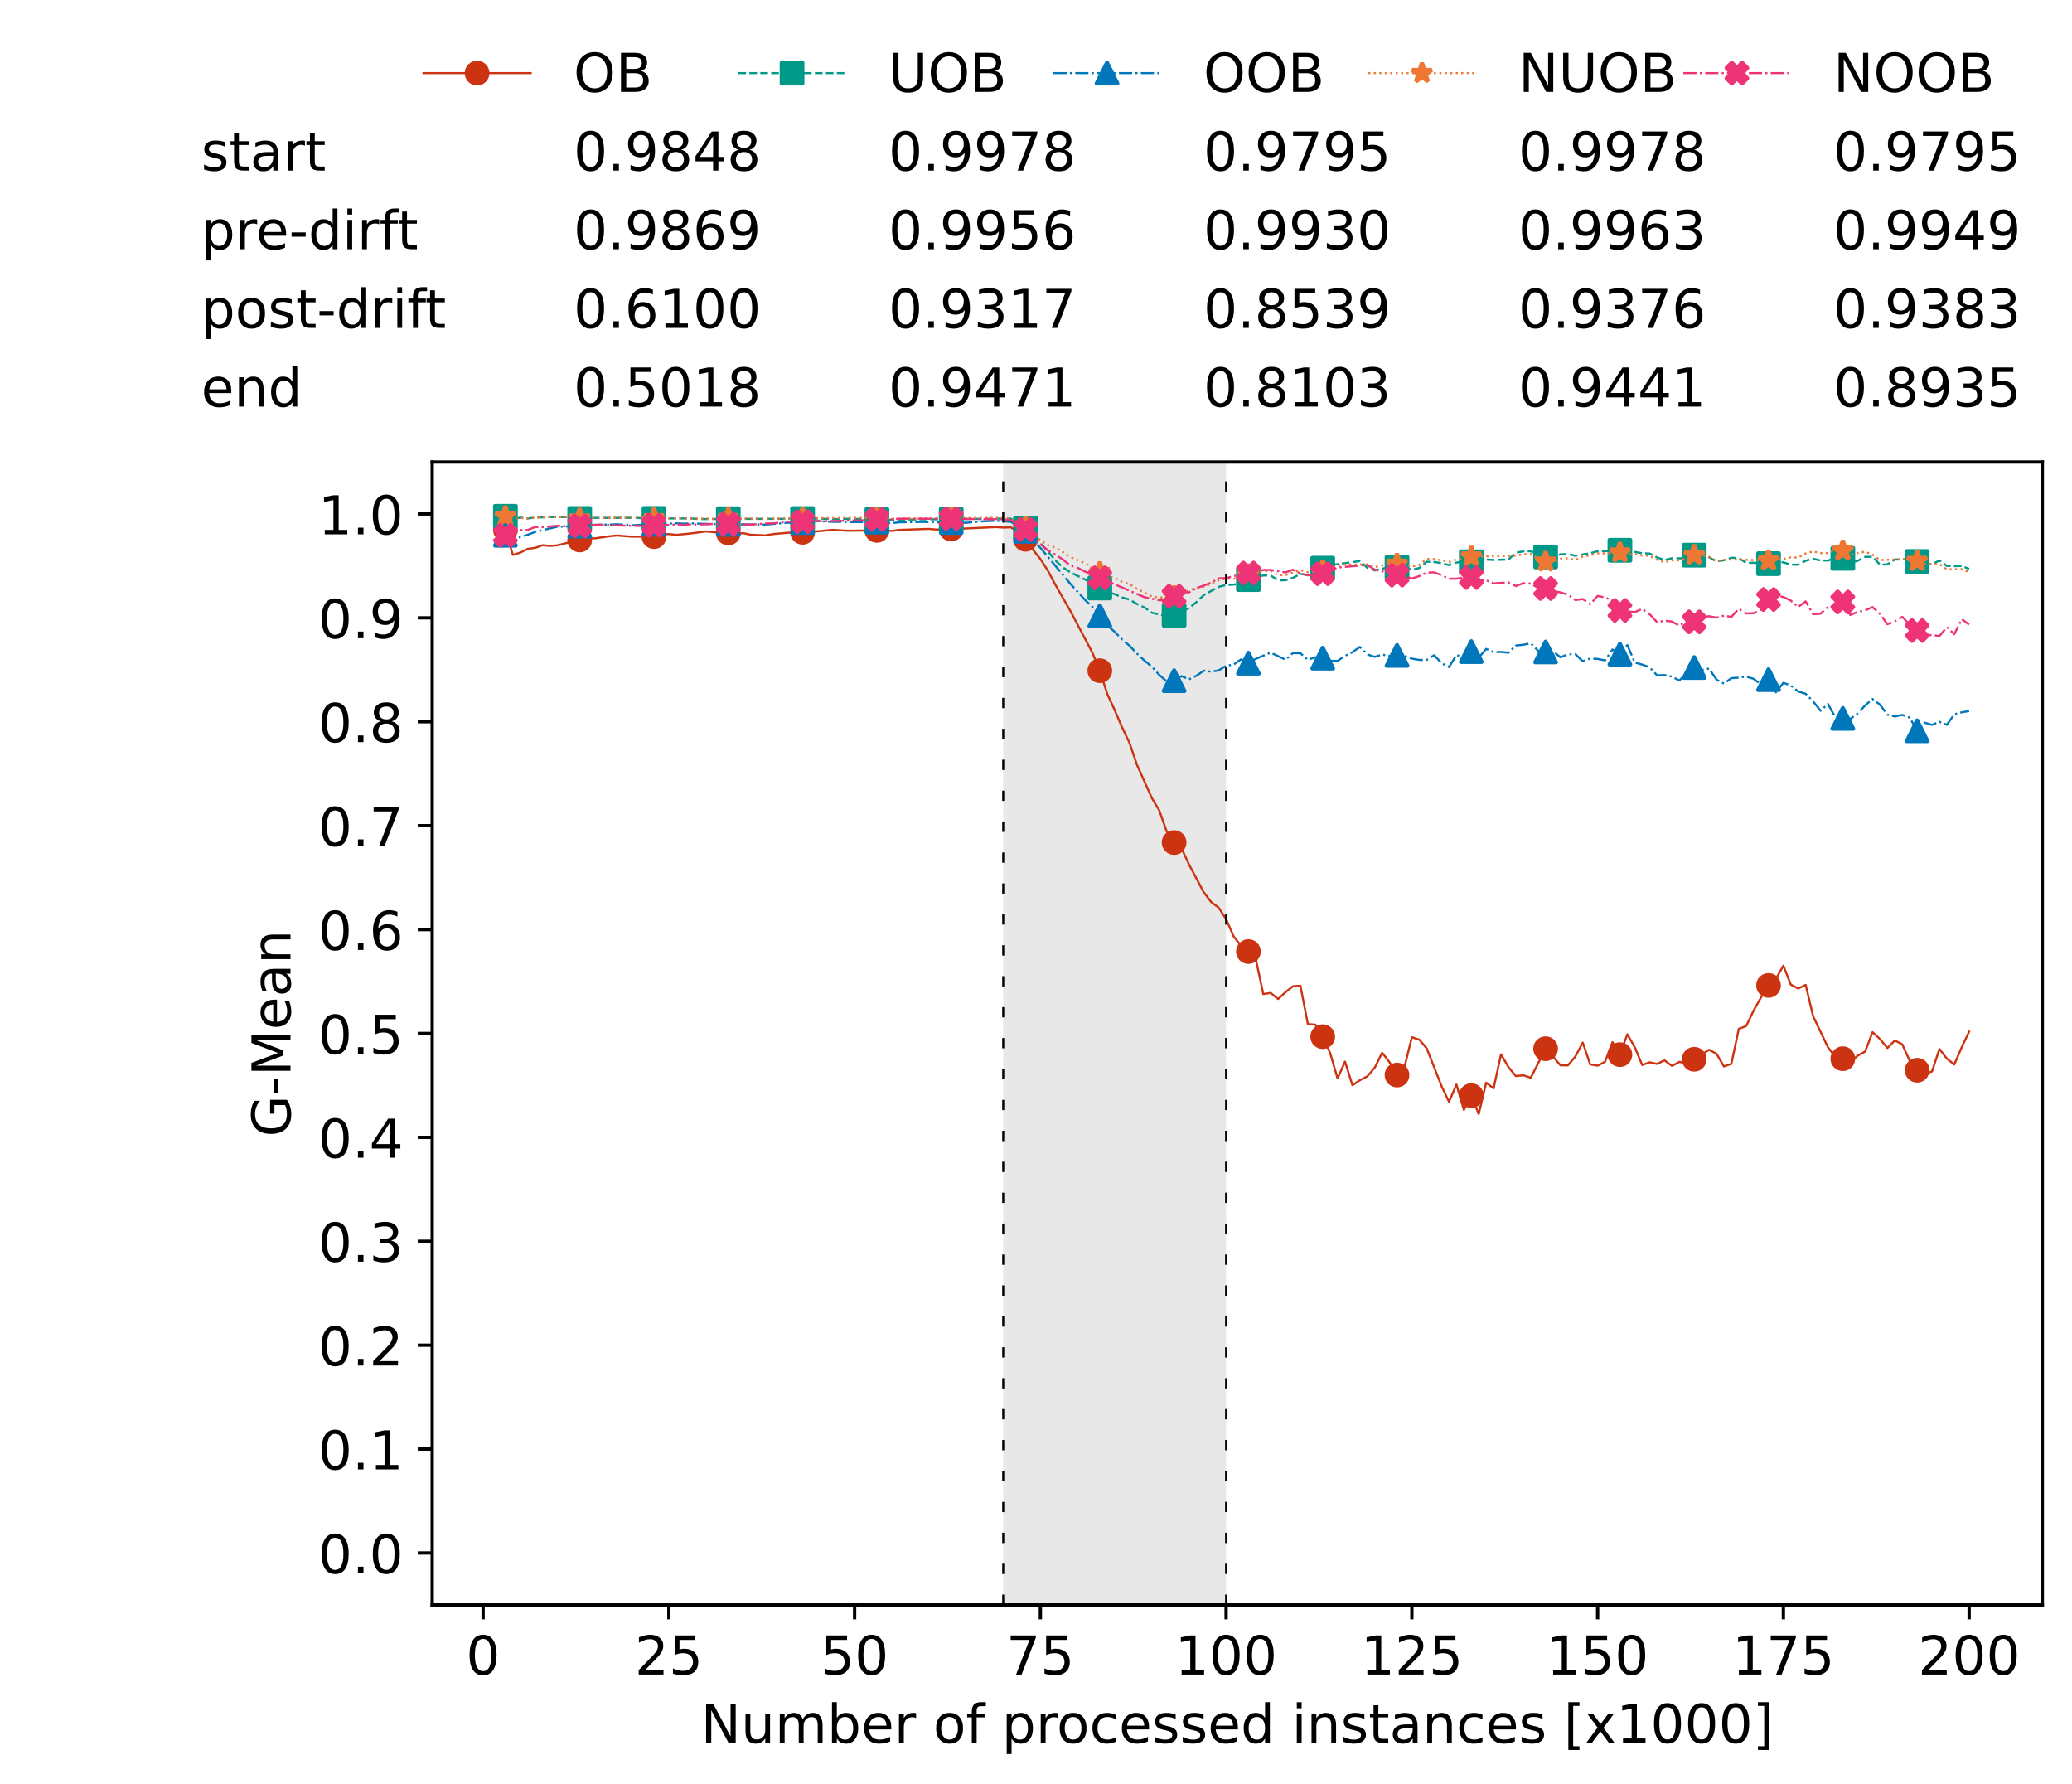 <?xml version="1.0" encoding="utf-8" standalone="no"?>
<!DOCTYPE svg PUBLIC "-//W3C//DTD SVG 1.1//EN"
  "http://www.w3.org/Graphics/SVG/1.1/DTD/svg11.dtd">
<!-- Created with matplotlib (https://matplotlib.org/) -->
<svg height="432.615pt" version="1.1" viewBox="0 0 502.65 432.615" width="502.65pt" xmlns="http://www.w3.org/2000/svg" xmlns:xlink="http://www.w3.org/1999/xlink">
 <defs>
  <style type="text/css">*{stroke-linecap:butt;stroke-linejoin:round;}</style>
 </defs>
 <g id="figure_1">
  <g id="patch_1">
   <path d="M 0 432.615 
L 502.65 432.615 
L 502.65 0 
L 0 0 
z
" style="fill:#ffffff;"/>
  </g>
  <g id="axes_1">
   <g id="patch_2">
    <path d="M 104.85 389.252 
L 495.45 389.252 
L 495.45 112.052 
L 104.85 112.052 
z
" style="fill:#ffffff;"/>
   </g>
   <g id="patch_3">
    <path clip-path="url(#pb9eb69f66c)" d="M 297.446 389.252 
L 297.446 112.052 
L 243.372 112.052 
L 243.372 389.252 
z
" style="fill:#d3d3d3;opacity:0.5;"/>
   </g>
   <g id="matplotlib.axis_1">
    <g id="xtick_1">
     <g id="line2d_1">
      <defs>
       <path d="M 0 0 
L 0 3.5 
" id="mdaf32d5585" style="stroke:#000000;stroke-width:0.8;"/>
      </defs>
      <g>
       <use style="stroke:#000000;stroke-width:0.8;" x="117.197" xlink:href="#mdaf32d5585" y="389.252"/>
      </g>
     </g>
     <g id="text_1">
      <!-- 0 -->
      <g transform="translate(113.061 406.13)scale(0.13 -0.13)">
       <defs>
        <path d="M 31.781 66.406 
Q 24.172 66.406 20.328 58.906 
Q 16.5 51.422 16.5 36.375 
Q 16.5 21.391 20.328 13.891 
Q 24.172 6.391 31.781 6.391 
Q 39.453 6.391 43.281 13.891 
Q 47.125 21.391 47.125 36.375 
Q 47.125 51.422 43.281 58.906 
Q 39.453 66.406 31.781 66.406 
z
M 31.781 74.219 
Q 44.047 74.219 50.516 64.516 
Q 56.984 54.828 56.984 36.375 
Q 56.984 17.969 50.516 8.266 
Q 44.047 -1.422 31.781 -1.422 
Q 19.531 -1.422 13.062 8.266 
Q 6.594 17.969 6.594 36.375 
Q 6.594 54.828 13.062 64.516 
Q 19.531 74.219 31.781 74.219 
z
" id="DejaVuSans-48"/>
       </defs>
       <use xlink:href="#DejaVuSans-48"/>
      </g>
     </g>
    </g>
    <g id="xtick_2">
     <g id="line2d_2">
      <g>
       <use style="stroke:#000000;stroke-width:0.8;" x="162.259" xlink:href="#mdaf32d5585" y="389.252"/>
      </g>
     </g>
     <g id="text_2">
      <!-- 25 -->
      <g transform="translate(153.988 406.13)scale(0.13 -0.13)">
       <defs>
        <path d="M 19.188 8.297 
L 53.609 8.297 
L 53.609 0 
L 7.328 0 
L 7.328 8.297 
Q 12.938 14.109 22.625 23.891 
Q 32.328 33.688 34.812 36.531 
Q 39.547 41.844 41.422 45.531 
Q 43.312 49.219 43.312 52.781 
Q 43.312 58.594 39.234 62.25 
Q 35.156 65.922 28.609 65.922 
Q 23.969 65.922 18.812 64.312 
Q 13.672 62.703 7.812 59.422 
L 7.812 69.391 
Q 13.766 71.781 18.938 73 
Q 24.125 74.219 28.422 74.219 
Q 39.75 74.219 46.484 68.547 
Q 53.219 62.891 53.219 53.422 
Q 53.219 48.922 51.531 44.891 
Q 49.859 40.875 45.406 35.406 
Q 44.188 33.984 37.641 27.219 
Q 31.109 20.453 19.188 8.297 
z
" id="DejaVuSans-50"/>
        <path d="M 10.797 72.906 
L 49.516 72.906 
L 49.516 64.594 
L 19.828 64.594 
L 19.828 46.734 
Q 21.969 47.469 24.109 47.828 
Q 26.266 48.188 28.422 48.188 
Q 40.625 48.188 47.75 41.5 
Q 54.891 34.812 54.891 23.391 
Q 54.891 11.625 47.562 5.094 
Q 40.234 -1.422 26.906 -1.422 
Q 22.312 -1.422 17.547 -0.641 
Q 12.797 0.141 7.719 1.703 
L 7.719 11.625 
Q 12.109 9.234 16.797 8.062 
Q 21.484 6.891 26.703 6.891 
Q 35.156 6.891 40.078 11.328 
Q 45.016 15.766 45.016 23.391 
Q 45.016 31 40.078 35.438 
Q 35.156 39.891 26.703 39.891 
Q 22.75 39.891 18.812 39.016 
Q 14.891 38.141 10.797 36.281 
z
" id="DejaVuSans-53"/>
       </defs>
       <use xlink:href="#DejaVuSans-50"/>
       <use x="63.623" xlink:href="#DejaVuSans-53"/>
      </g>
     </g>
    </g>
    <g id="xtick_3">
     <g id="line2d_3">
      <g>
       <use style="stroke:#000000;stroke-width:0.8;" x="207.322" xlink:href="#mdaf32d5585" y="389.252"/>
      </g>
     </g>
     <g id="text_3">
      <!-- 50 -->
      <g transform="translate(199.05 406.13)scale(0.13 -0.13)">
       <use xlink:href="#DejaVuSans-53"/>
       <use x="63.623" xlink:href="#DejaVuSans-48"/>
      </g>
     </g>
    </g>
    <g id="xtick_4">
     <g id="line2d_4">
      <g>
       <use style="stroke:#000000;stroke-width:0.8;" x="252.384" xlink:href="#mdaf32d5585" y="389.252"/>
      </g>
     </g>
     <g id="text_4">
      <!-- 75 -->
      <g transform="translate(244.113 406.13)scale(0.13 -0.13)">
       <defs>
        <path d="M 8.203 72.906 
L 55.078 72.906 
L 55.078 68.703 
L 28.609 0 
L 18.312 0 
L 43.219 64.594 
L 8.203 64.594 
z
" id="DejaVuSans-55"/>
       </defs>
       <use xlink:href="#DejaVuSans-55"/>
       <use x="63.623" xlink:href="#DejaVuSans-53"/>
      </g>
     </g>
    </g>
    <g id="xtick_5">
     <g id="line2d_5">
      <g>
       <use style="stroke:#000000;stroke-width:0.8;" x="297.446" xlink:href="#mdaf32d5585" y="389.252"/>
      </g>
     </g>
     <g id="text_5">
      <!-- 100 -->
      <g transform="translate(285.039 406.13)scale(0.13 -0.13)">
       <defs>
        <path d="M 12.406 8.297 
L 28.516 8.297 
L 28.516 63.922 
L 10.984 60.406 
L 10.984 69.391 
L 28.422 72.906 
L 38.281 72.906 
L 38.281 8.297 
L 54.391 8.297 
L 54.391 0 
L 12.406 0 
z
" id="DejaVuSans-49"/>
       </defs>
       <use xlink:href="#DejaVuSans-49"/>
       <use x="63.623" xlink:href="#DejaVuSans-48"/>
       <use x="127.246" xlink:href="#DejaVuSans-48"/>
      </g>
     </g>
    </g>
    <g id="xtick_6">
     <g id="line2d_6">
      <g>
       <use style="stroke:#000000;stroke-width:0.8;" x="342.509" xlink:href="#mdaf32d5585" y="389.252"/>
      </g>
     </g>
     <g id="text_6">
      <!-- 125 -->
      <g transform="translate(330.102 406.13)scale(0.13 -0.13)">
       <use xlink:href="#DejaVuSans-49"/>
       <use x="63.623" xlink:href="#DejaVuSans-50"/>
       <use x="127.246" xlink:href="#DejaVuSans-53"/>
      </g>
     </g>
    </g>
    <g id="xtick_7">
     <g id="line2d_7">
      <g>
       <use style="stroke:#000000;stroke-width:0.8;" x="387.571" xlink:href="#mdaf32d5585" y="389.252"/>
      </g>
     </g>
     <g id="text_7">
      <!-- 150 -->
      <g transform="translate(375.164 406.13)scale(0.13 -0.13)">
       <use xlink:href="#DejaVuSans-49"/>
       <use x="63.623" xlink:href="#DejaVuSans-53"/>
       <use x="127.246" xlink:href="#DejaVuSans-48"/>
      </g>
     </g>
    </g>
    <g id="xtick_8">
     <g id="line2d_8">
      <g>
       <use style="stroke:#000000;stroke-width:0.8;" x="432.633" xlink:href="#mdaf32d5585" y="389.252"/>
      </g>
     </g>
     <g id="text_8">
      <!-- 175 -->
      <g transform="translate(420.226 406.13)scale(0.13 -0.13)">
       <use xlink:href="#DejaVuSans-49"/>
       <use x="63.623" xlink:href="#DejaVuSans-55"/>
       <use x="127.246" xlink:href="#DejaVuSans-53"/>
      </g>
     </g>
    </g>
    <g id="xtick_9">
     <g id="line2d_9">
      <g>
       <use style="stroke:#000000;stroke-width:0.8;" x="477.695" xlink:href="#mdaf32d5585" y="389.252"/>
      </g>
     </g>
     <g id="text_9">
      <!-- 200 -->
      <g transform="translate(465.289 406.13)scale(0.13 -0.13)">
       <use xlink:href="#DejaVuSans-50"/>
       <use x="63.623" xlink:href="#DejaVuSans-48"/>
       <use x="127.246" xlink:href="#DejaVuSans-48"/>
      </g>
     </g>
    </g>
    <g id="text_10">
     <!-- Number of processed instances [x1000] -->
     <g transform="translate(170.025 422.711)scale(0.13 -0.13)">
      <defs>
       <path d="M 9.812 72.906 
L 23.094 72.906 
L 55.422 11.922 
L 55.422 72.906 
L 64.984 72.906 
L 64.984 0 
L 51.703 0 
L 19.391 60.984 
L 19.391 0 
L 9.812 0 
z
" id="DejaVuSans-78"/>
       <path d="M 8.5 21.578 
L 8.5 54.688 
L 17.484 54.688 
L 17.484 21.922 
Q 17.484 14.156 20.5 10.266 
Q 23.531 6.391 29.594 6.391 
Q 36.859 6.391 41.078 11.031 
Q 45.312 15.672 45.312 23.688 
L 45.312 54.688 
L 54.297 54.688 
L 54.297 0 
L 45.312 0 
L 45.312 8.406 
Q 42.047 3.422 37.719 1 
Q 33.406 -1.422 27.688 -1.422 
Q 18.266 -1.422 13.375 4.438 
Q 8.5 10.297 8.5 21.578 
z
M 31.109 56 
z
" id="DejaVuSans-117"/>
       <path d="M 52 44.188 
Q 55.375 50.25 60.062 53.125 
Q 64.75 56 71.094 56 
Q 79.641 56 84.281 50.016 
Q 88.922 44.047 88.922 33.016 
L 88.922 0 
L 79.891 0 
L 79.891 32.719 
Q 79.891 40.578 77.094 44.375 
Q 74.312 48.188 68.609 48.188 
Q 61.625 48.188 57.562 43.547 
Q 53.516 38.922 53.516 30.906 
L 53.516 0 
L 44.484 0 
L 44.484 32.719 
Q 44.484 40.625 41.703 44.406 
Q 38.922 48.188 33.109 48.188 
Q 26.219 48.188 22.156 43.531 
Q 18.109 38.875 18.109 30.906 
L 18.109 0 
L 9.078 0 
L 9.078 54.688 
L 18.109 54.688 
L 18.109 46.188 
Q 21.188 51.219 25.484 53.609 
Q 29.781 56 35.688 56 
Q 41.656 56 45.828 52.969 
Q 50 49.953 52 44.188 
z
" id="DejaVuSans-109"/>
       <path d="M 48.688 27.297 
Q 48.688 37.203 44.609 42.844 
Q 40.531 48.484 33.406 48.484 
Q 26.266 48.484 22.188 42.844 
Q 18.109 37.203 18.109 27.297 
Q 18.109 17.391 22.188 11.75 
Q 26.266 6.109 33.406 6.109 
Q 40.531 6.109 44.609 11.75 
Q 48.688 17.391 48.688 27.297 
z
M 18.109 46.391 
Q 20.953 51.266 25.266 53.625 
Q 29.594 56 35.594 56 
Q 45.562 56 51.781 48.094 
Q 58.016 40.188 58.016 27.297 
Q 58.016 14.406 51.781 6.484 
Q 45.562 -1.422 35.594 -1.422 
Q 29.594 -1.422 25.266 0.953 
Q 20.953 3.328 18.109 8.203 
L 18.109 0 
L 9.078 0 
L 9.078 75.984 
L 18.109 75.984 
z
" id="DejaVuSans-98"/>
       <path d="M 56.203 29.594 
L 56.203 25.203 
L 14.891 25.203 
Q 15.484 15.922 20.484 11.062 
Q 25.484 6.203 34.422 6.203 
Q 39.594 6.203 44.453 7.469 
Q 49.312 8.734 54.109 11.281 
L 54.109 2.781 
Q 49.266 0.734 44.188 -0.344 
Q 39.109 -1.422 33.891 -1.422 
Q 20.797 -1.422 13.156 6.188 
Q 5.516 13.812 5.516 26.812 
Q 5.516 40.234 12.766 48.109 
Q 20.016 56 32.328 56 
Q 43.359 56 49.781 48.891 
Q 56.203 41.797 56.203 29.594 
z
M 47.219 32.234 
Q 47.125 39.594 43.094 43.984 
Q 39.062 48.391 32.422 48.391 
Q 24.906 48.391 20.391 44.141 
Q 15.875 39.891 15.188 32.172 
z
" id="DejaVuSans-101"/>
       <path d="M 41.109 46.297 
Q 39.594 47.172 37.812 47.578 
Q 36.031 48 33.891 48 
Q 26.266 48 22.188 43.047 
Q 18.109 38.094 18.109 28.812 
L 18.109 0 
L 9.078 0 
L 9.078 54.688 
L 18.109 54.688 
L 18.109 46.188 
Q 20.953 51.172 25.484 53.578 
Q 30.031 56 36.531 56 
Q 37.453 56 38.578 55.875 
Q 39.703 55.766 41.062 55.516 
z
" id="DejaVuSans-114"/>
       <path id="DejaVuSans-32"/>
       <path d="M 30.609 48.391 
Q 23.391 48.391 19.188 42.75 
Q 14.984 37.109 14.984 27.297 
Q 14.984 17.484 19.156 11.844 
Q 23.344 6.203 30.609 6.203 
Q 37.797 6.203 41.984 11.859 
Q 46.188 17.531 46.188 27.297 
Q 46.188 37.016 41.984 42.703 
Q 37.797 48.391 30.609 48.391 
z
M 30.609 56 
Q 42.328 56 49.016 48.375 
Q 55.719 40.766 55.719 27.297 
Q 55.719 13.875 49.016 6.219 
Q 42.328 -1.422 30.609 -1.422 
Q 18.844 -1.422 12.172 6.219 
Q 5.516 13.875 5.516 27.297 
Q 5.516 40.766 12.172 48.375 
Q 18.844 56 30.609 56 
z
" id="DejaVuSans-111"/>
       <path d="M 37.109 75.984 
L 37.109 68.5 
L 28.516 68.5 
Q 23.688 68.5 21.797 66.547 
Q 19.922 64.594 19.922 59.516 
L 19.922 54.688 
L 34.719 54.688 
L 34.719 47.703 
L 19.922 47.703 
L 19.922 0 
L 10.891 0 
L 10.891 47.703 
L 2.297 47.703 
L 2.297 54.688 
L 10.891 54.688 
L 10.891 58.5 
Q 10.891 67.625 15.141 71.797 
Q 19.391 75.984 28.609 75.984 
z
" id="DejaVuSans-102"/>
       <path d="M 18.109 8.203 
L 18.109 -20.797 
L 9.078 -20.797 
L 9.078 54.688 
L 18.109 54.688 
L 18.109 46.391 
Q 20.953 51.266 25.266 53.625 
Q 29.594 56 35.594 56 
Q 45.562 56 51.781 48.094 
Q 58.016 40.188 58.016 27.297 
Q 58.016 14.406 51.781 6.484 
Q 45.562 -1.422 35.594 -1.422 
Q 29.594 -1.422 25.266 0.953 
Q 20.953 3.328 18.109 8.203 
z
M 48.688 27.297 
Q 48.688 37.203 44.609 42.844 
Q 40.531 48.484 33.406 48.484 
Q 26.266 48.484 22.188 42.844 
Q 18.109 37.203 18.109 27.297 
Q 18.109 17.391 22.188 11.75 
Q 26.266 6.109 33.406 6.109 
Q 40.531 6.109 44.609 11.75 
Q 48.688 17.391 48.688 27.297 
z
" id="DejaVuSans-112"/>
       <path d="M 48.781 52.594 
L 48.781 44.188 
Q 44.969 46.297 41.141 47.344 
Q 37.312 48.391 33.406 48.391 
Q 24.656 48.391 19.812 42.844 
Q 14.984 37.312 14.984 27.297 
Q 14.984 17.281 19.812 11.734 
Q 24.656 6.203 33.406 6.203 
Q 37.312 6.203 41.141 7.25 
Q 44.969 8.297 48.781 10.406 
L 48.781 2.094 
Q 45.016 0.344 40.984 -0.531 
Q 36.969 -1.422 32.422 -1.422 
Q 20.062 -1.422 12.781 6.344 
Q 5.516 14.109 5.516 27.297 
Q 5.516 40.672 12.859 48.328 
Q 20.219 56 33.016 56 
Q 37.156 56 41.109 55.141 
Q 45.062 54.297 48.781 52.594 
z
" id="DejaVuSans-99"/>
       <path d="M 44.281 53.078 
L 44.281 44.578 
Q 40.484 46.531 36.375 47.5 
Q 32.281 48.484 27.875 48.484 
Q 21.188 48.484 17.844 46.438 
Q 14.5 44.391 14.5 40.281 
Q 14.5 37.156 16.891 35.375 
Q 19.281 33.594 26.516 31.984 
L 29.594 31.297 
Q 39.156 29.25 43.188 25.516 
Q 47.219 21.781 47.219 15.094 
Q 47.219 7.469 41.188 3.016 
Q 35.156 -1.422 24.609 -1.422 
Q 20.219 -1.422 15.453 -0.562 
Q 10.688 0.297 5.422 2 
L 5.422 11.281 
Q 10.406 8.688 15.234 7.391 
Q 20.062 6.109 24.812 6.109 
Q 31.156 6.109 34.562 8.281 
Q 37.984 10.453 37.984 14.406 
Q 37.984 18.062 35.516 20.016 
Q 33.062 21.969 24.703 23.781 
L 21.578 24.516 
Q 13.234 26.266 9.516 29.906 
Q 5.812 33.547 5.812 39.891 
Q 5.812 47.609 11.281 51.797 
Q 16.75 56 26.812 56 
Q 31.781 56 36.172 55.266 
Q 40.578 54.547 44.281 53.078 
z
" id="DejaVuSans-115"/>
       <path d="M 45.406 46.391 
L 45.406 75.984 
L 54.391 75.984 
L 54.391 0 
L 45.406 0 
L 45.406 8.203 
Q 42.578 3.328 38.25 0.953 
Q 33.938 -1.422 27.875 -1.422 
Q 17.969 -1.422 11.734 6.484 
Q 5.516 14.406 5.516 27.297 
Q 5.516 40.188 11.734 48.094 
Q 17.969 56 27.875 56 
Q 33.938 56 38.25 53.625 
Q 42.578 51.266 45.406 46.391 
z
M 14.797 27.297 
Q 14.797 17.391 18.875 11.75 
Q 22.953 6.109 30.078 6.109 
Q 37.203 6.109 41.297 11.75 
Q 45.406 17.391 45.406 27.297 
Q 45.406 37.203 41.297 42.844 
Q 37.203 48.484 30.078 48.484 
Q 22.953 48.484 18.875 42.844 
Q 14.797 37.203 14.797 27.297 
z
" id="DejaVuSans-100"/>
       <path d="M 9.422 54.688 
L 18.406 54.688 
L 18.406 0 
L 9.422 0 
z
M 9.422 75.984 
L 18.406 75.984 
L 18.406 64.594 
L 9.422 64.594 
z
" id="DejaVuSans-105"/>
       <path d="M 54.891 33.016 
L 54.891 0 
L 45.906 0 
L 45.906 32.719 
Q 45.906 40.484 42.875 44.328 
Q 39.844 48.188 33.797 48.188 
Q 26.516 48.188 22.312 43.547 
Q 18.109 38.922 18.109 30.906 
L 18.109 0 
L 9.078 0 
L 9.078 54.688 
L 18.109 54.688 
L 18.109 46.188 
Q 21.344 51.125 25.703 53.562 
Q 30.078 56 35.797 56 
Q 45.219 56 50.047 50.172 
Q 54.891 44.344 54.891 33.016 
z
" id="DejaVuSans-110"/>
       <path d="M 18.312 70.219 
L 18.312 54.688 
L 36.812 54.688 
L 36.812 47.703 
L 18.312 47.703 
L 18.312 18.016 
Q 18.312 11.328 20.141 9.422 
Q 21.969 7.516 27.594 7.516 
L 36.812 7.516 
L 36.812 0 
L 27.594 0 
Q 17.188 0 13.234 3.875 
Q 9.281 7.766 9.281 18.016 
L 9.281 47.703 
L 2.688 47.703 
L 2.688 54.688 
L 9.281 54.688 
L 9.281 70.219 
z
" id="DejaVuSans-116"/>
       <path d="M 34.281 27.484 
Q 23.391 27.484 19.188 25 
Q 14.984 22.516 14.984 16.5 
Q 14.984 11.719 18.141 8.906 
Q 21.297 6.109 26.703 6.109 
Q 34.188 6.109 38.703 11.406 
Q 43.219 16.703 43.219 25.484 
L 43.219 27.484 
z
M 52.203 31.203 
L 52.203 0 
L 43.219 0 
L 43.219 8.297 
Q 40.141 3.328 35.547 0.953 
Q 30.953 -1.422 24.312 -1.422 
Q 15.922 -1.422 10.953 3.297 
Q 6 8.016 6 15.922 
Q 6 25.141 12.172 29.828 
Q 18.359 34.516 30.609 34.516 
L 43.219 34.516 
L 43.219 35.406 
Q 43.219 41.609 39.141 45 
Q 35.062 48.391 27.688 48.391 
Q 23 48.391 18.547 47.266 
Q 14.109 46.141 10.016 43.891 
L 10.016 52.203 
Q 14.938 54.109 19.578 55.047 
Q 24.219 56 28.609 56 
Q 40.484 56 46.344 49.844 
Q 52.203 43.703 52.203 31.203 
z
" id="DejaVuSans-97"/>
       <path d="M 8.594 75.984 
L 29.297 75.984 
L 29.297 69 
L 17.578 69 
L 17.578 -6.203 
L 29.297 -6.203 
L 29.297 -13.188 
L 8.594 -13.188 
z
" id="DejaVuSans-91"/>
       <path d="M 54.891 54.688 
L 35.109 28.078 
L 55.906 0 
L 45.312 0 
L 29.391 21.484 
L 13.484 0 
L 2.875 0 
L 24.125 28.609 
L 4.688 54.688 
L 15.281 54.688 
L 29.781 35.203 
L 44.281 54.688 
z
" id="DejaVuSans-120"/>
       <path d="M 30.422 75.984 
L 30.422 -13.188 
L 9.719 -13.188 
L 9.719 -6.203 
L 21.391 -6.203 
L 21.391 69 
L 9.719 69 
L 9.719 75.984 
z
" id="DejaVuSans-93"/>
      </defs>
      <use xlink:href="#DejaVuSans-78"/>
      <use x="74.805" xlink:href="#DejaVuSans-117"/>
      <use x="138.184" xlink:href="#DejaVuSans-109"/>
      <use x="235.596" xlink:href="#DejaVuSans-98"/>
      <use x="299.072" xlink:href="#DejaVuSans-101"/>
      <use x="360.596" xlink:href="#DejaVuSans-114"/>
      <use x="401.709" xlink:href="#DejaVuSans-32"/>
      <use x="433.496" xlink:href="#DejaVuSans-111"/>
      <use x="494.678" xlink:href="#DejaVuSans-102"/>
      <use x="529.883" xlink:href="#DejaVuSans-32"/>
      <use x="561.67" xlink:href="#DejaVuSans-112"/>
      <use x="625.146" xlink:href="#DejaVuSans-114"/>
      <use x="664.01" xlink:href="#DejaVuSans-111"/>
      <use x="725.191" xlink:href="#DejaVuSans-99"/>
      <use x="780.172" xlink:href="#DejaVuSans-101"/>
      <use x="841.695" xlink:href="#DejaVuSans-115"/>
      <use x="893.795" xlink:href="#DejaVuSans-115"/>
      <use x="945.895" xlink:href="#DejaVuSans-101"/>
      <use x="1007.418" xlink:href="#DejaVuSans-100"/>
      <use x="1070.895" xlink:href="#DejaVuSans-32"/>
      <use x="1102.682" xlink:href="#DejaVuSans-105"/>
      <use x="1130.465" xlink:href="#DejaVuSans-110"/>
      <use x="1193.844" xlink:href="#DejaVuSans-115"/>
      <use x="1245.943" xlink:href="#DejaVuSans-116"/>
      <use x="1285.152" xlink:href="#DejaVuSans-97"/>
      <use x="1346.432" xlink:href="#DejaVuSans-110"/>
      <use x="1409.811" xlink:href="#DejaVuSans-99"/>
      <use x="1464.791" xlink:href="#DejaVuSans-101"/>
      <use x="1526.314" xlink:href="#DejaVuSans-115"/>
      <use x="1578.414" xlink:href="#DejaVuSans-32"/>
      <use x="1610.201" xlink:href="#DejaVuSans-91"/>
      <use x="1649.215" xlink:href="#DejaVuSans-120"/>
      <use x="1708.395" xlink:href="#DejaVuSans-49"/>
      <use x="1772.018" xlink:href="#DejaVuSans-48"/>
      <use x="1835.641" xlink:href="#DejaVuSans-48"/>
      <use x="1899.264" xlink:href="#DejaVuSans-48"/>
      <use x="1962.887" xlink:href="#DejaVuSans-93"/>
     </g>
    </g>
   </g>
   <g id="matplotlib.axis_2">
    <g id="ytick_1">
     <g id="line2d_10">
      <defs>
       <path d="M 0 0 
L -3.5 0 
" id="mf2a85d9799" style="stroke:#000000;stroke-width:0.8;"/>
      </defs>
      <g>
       <use style="stroke:#000000;stroke-width:0.8;" x="104.85" xlink:href="#mf2a85d9799" y="376.652"/>
      </g>
     </g>
     <g id="text_11">
      <!-- 0.0 -->
      <g transform="translate(77.176 381.591)scale(0.13 -0.13)">
       <defs>
        <path d="M 10.688 12.406 
L 21 12.406 
L 21 0 
L 10.688 0 
z
" id="DejaVuSans-46"/>
       </defs>
       <use xlink:href="#DejaVuSans-48"/>
       <use x="63.623" xlink:href="#DejaVuSans-46"/>
       <use x="95.41" xlink:href="#DejaVuSans-48"/>
      </g>
     </g>
    </g>
    <g id="ytick_2">
     <g id="line2d_11">
      <g>
       <use style="stroke:#000000;stroke-width:0.8;" x="104.85" xlink:href="#mf2a85d9799" y="351.452"/>
      </g>
     </g>
     <g id="text_12">
      <!-- 0.1 -->
      <g transform="translate(77.176 356.391)scale(0.13 -0.13)">
       <use xlink:href="#DejaVuSans-48"/>
       <use x="63.623" xlink:href="#DejaVuSans-46"/>
       <use x="95.41" xlink:href="#DejaVuSans-49"/>
      </g>
     </g>
    </g>
    <g id="ytick_3">
     <g id="line2d_12">
      <g>
       <use style="stroke:#000000;stroke-width:0.8;" x="104.85" xlink:href="#mf2a85d9799" y="326.252"/>
      </g>
     </g>
     <g id="text_13">
      <!-- 0.2 -->
      <g transform="translate(77.176 331.191)scale(0.13 -0.13)">
       <use xlink:href="#DejaVuSans-48"/>
       <use x="63.623" xlink:href="#DejaVuSans-46"/>
       <use x="95.41" xlink:href="#DejaVuSans-50"/>
      </g>
     </g>
    </g>
    <g id="ytick_4">
     <g id="line2d_13">
      <g>
       <use style="stroke:#000000;stroke-width:0.8;" x="104.85" xlink:href="#mf2a85d9799" y="301.052"/>
      </g>
     </g>
     <g id="text_14">
      <!-- 0.3 -->
      <g transform="translate(77.176 305.991)scale(0.13 -0.13)">
       <defs>
        <path d="M 40.578 39.312 
Q 47.656 37.797 51.625 33 
Q 55.609 28.219 55.609 21.188 
Q 55.609 10.406 48.188 4.484 
Q 40.766 -1.422 27.094 -1.422 
Q 22.516 -1.422 17.656 -0.516 
Q 12.797 0.391 7.625 2.203 
L 7.625 11.719 
Q 11.719 9.328 16.594 8.109 
Q 21.484 6.891 26.812 6.891 
Q 36.078 6.891 40.938 10.547 
Q 45.797 14.203 45.797 21.188 
Q 45.797 27.641 41.281 31.266 
Q 36.766 34.906 28.719 34.906 
L 20.219 34.906 
L 20.219 43.016 
L 29.109 43.016 
Q 36.375 43.016 40.234 45.922 
Q 44.094 48.828 44.094 54.297 
Q 44.094 59.906 40.109 62.906 
Q 36.141 65.922 28.719 65.922 
Q 24.656 65.922 20.016 65.031 
Q 15.375 64.156 9.812 62.312 
L 9.812 71.094 
Q 15.438 72.656 20.344 73.438 
Q 25.25 74.219 29.594 74.219 
Q 40.828 74.219 47.359 69.109 
Q 53.906 64.016 53.906 55.328 
Q 53.906 49.266 50.438 45.094 
Q 46.969 40.922 40.578 39.312 
z
" id="DejaVuSans-51"/>
       </defs>
       <use xlink:href="#DejaVuSans-48"/>
       <use x="63.623" xlink:href="#DejaVuSans-46"/>
       <use x="95.41" xlink:href="#DejaVuSans-51"/>
      </g>
     </g>
    </g>
    <g id="ytick_5">
     <g id="line2d_14">
      <g>
       <use style="stroke:#000000;stroke-width:0.8;" x="104.85" xlink:href="#mf2a85d9799" y="275.852"/>
      </g>
     </g>
     <g id="text_15">
      <!-- 0.4 -->
      <g transform="translate(77.176 280.791)scale(0.13 -0.13)">
       <defs>
        <path d="M 37.797 64.312 
L 12.891 25.391 
L 37.797 25.391 
z
M 35.203 72.906 
L 47.609 72.906 
L 47.609 25.391 
L 58.016 25.391 
L 58.016 17.188 
L 47.609 17.188 
L 47.609 0 
L 37.797 0 
L 37.797 17.188 
L 4.891 17.188 
L 4.891 26.703 
z
" id="DejaVuSans-52"/>
       </defs>
       <use xlink:href="#DejaVuSans-48"/>
       <use x="63.623" xlink:href="#DejaVuSans-46"/>
       <use x="95.41" xlink:href="#DejaVuSans-52"/>
      </g>
     </g>
    </g>
    <g id="ytick_6">
     <g id="line2d_15">
      <g>
       <use style="stroke:#000000;stroke-width:0.8;" x="104.85" xlink:href="#mf2a85d9799" y="250.652"/>
      </g>
     </g>
     <g id="text_16">
      <!-- 0.5 -->
      <g transform="translate(77.176 255.591)scale(0.13 -0.13)">
       <use xlink:href="#DejaVuSans-48"/>
       <use x="63.623" xlink:href="#DejaVuSans-46"/>
       <use x="95.41" xlink:href="#DejaVuSans-53"/>
      </g>
     </g>
    </g>
    <g id="ytick_7">
     <g id="line2d_16">
      <g>
       <use style="stroke:#000000;stroke-width:0.8;" x="104.85" xlink:href="#mf2a85d9799" y="225.452"/>
      </g>
     </g>
     <g id="text_17">
      <!-- 0.6 -->
      <g transform="translate(77.176 230.391)scale(0.13 -0.13)">
       <defs>
        <path d="M 33.016 40.375 
Q 26.375 40.375 22.484 35.828 
Q 18.609 31.297 18.609 23.391 
Q 18.609 15.531 22.484 10.953 
Q 26.375 6.391 33.016 6.391 
Q 39.656 6.391 43.531 10.953 
Q 47.406 15.531 47.406 23.391 
Q 47.406 31.297 43.531 35.828 
Q 39.656 40.375 33.016 40.375 
z
M 52.594 71.297 
L 52.594 62.312 
Q 48.875 64.062 45.094 64.984 
Q 41.312 65.922 37.594 65.922 
Q 27.828 65.922 22.672 59.328 
Q 17.531 52.734 16.797 39.406 
Q 19.672 43.656 24.016 45.922 
Q 28.375 48.188 33.594 48.188 
Q 44.578 48.188 50.953 41.516 
Q 57.328 34.859 57.328 23.391 
Q 57.328 12.156 50.688 5.359 
Q 44.047 -1.422 33.016 -1.422 
Q 20.359 -1.422 13.672 8.266 
Q 6.984 17.969 6.984 36.375 
Q 6.984 53.656 15.188 63.938 
Q 23.391 74.219 37.203 74.219 
Q 40.922 74.219 44.703 73.484 
Q 48.484 72.75 52.594 71.297 
z
" id="DejaVuSans-54"/>
       </defs>
       <use xlink:href="#DejaVuSans-48"/>
       <use x="63.623" xlink:href="#DejaVuSans-46"/>
       <use x="95.41" xlink:href="#DejaVuSans-54"/>
      </g>
     </g>
    </g>
    <g id="ytick_8">
     <g id="line2d_17">
      <g>
       <use style="stroke:#000000;stroke-width:0.8;" x="104.85" xlink:href="#mf2a85d9799" y="200.252"/>
      </g>
     </g>
     <g id="text_18">
      <!-- 0.7 -->
      <g transform="translate(77.176 205.191)scale(0.13 -0.13)">
       <use xlink:href="#DejaVuSans-48"/>
       <use x="63.623" xlink:href="#DejaVuSans-46"/>
       <use x="95.41" xlink:href="#DejaVuSans-55"/>
      </g>
     </g>
    </g>
    <g id="ytick_9">
     <g id="line2d_18">
      <g>
       <use style="stroke:#000000;stroke-width:0.8;" x="104.85" xlink:href="#mf2a85d9799" y="175.052"/>
      </g>
     </g>
     <g id="text_19">
      <!-- 0.8 -->
      <g transform="translate(77.176 179.991)scale(0.13 -0.13)">
       <defs>
        <path d="M 31.781 34.625 
Q 24.75 34.625 20.719 30.859 
Q 16.703 27.094 16.703 20.516 
Q 16.703 13.922 20.719 10.156 
Q 24.75 6.391 31.781 6.391 
Q 38.812 6.391 42.859 10.172 
Q 46.922 13.969 46.922 20.516 
Q 46.922 27.094 42.891 30.859 
Q 38.875 34.625 31.781 34.625 
z
M 21.922 38.812 
Q 15.578 40.375 12.031 44.719 
Q 8.5 49.078 8.5 55.328 
Q 8.5 64.062 14.719 69.141 
Q 20.953 74.219 31.781 74.219 
Q 42.672 74.219 48.875 69.141 
Q 55.078 64.062 55.078 55.328 
Q 55.078 49.078 51.531 44.719 
Q 48 40.375 41.703 38.812 
Q 48.828 37.156 52.797 32.312 
Q 56.781 27.484 56.781 20.516 
Q 56.781 9.906 50.312 4.234 
Q 43.844 -1.422 31.781 -1.422 
Q 19.734 -1.422 13.25 4.234 
Q 6.781 9.906 6.781 20.516 
Q 6.781 27.484 10.781 32.312 
Q 14.797 37.156 21.922 38.812 
z
M 18.312 54.391 
Q 18.312 48.734 21.844 45.562 
Q 25.391 42.391 31.781 42.391 
Q 38.141 42.391 41.719 45.562 
Q 45.312 48.734 45.312 54.391 
Q 45.312 60.062 41.719 63.234 
Q 38.141 66.406 31.781 66.406 
Q 25.391 66.406 21.844 63.234 
Q 18.312 60.062 18.312 54.391 
z
" id="DejaVuSans-56"/>
       </defs>
       <use xlink:href="#DejaVuSans-48"/>
       <use x="63.623" xlink:href="#DejaVuSans-46"/>
       <use x="95.41" xlink:href="#DejaVuSans-56"/>
      </g>
     </g>
    </g>
    <g id="ytick_10">
     <g id="line2d_19">
      <g>
       <use style="stroke:#000000;stroke-width:0.8;" x="104.85" xlink:href="#mf2a85d9799" y="149.852"/>
      </g>
     </g>
     <g id="text_20">
      <!-- 0.9 -->
      <g transform="translate(77.176 154.791)scale(0.13 -0.13)">
       <defs>
        <path d="M 10.984 1.516 
L 10.984 10.5 
Q 14.703 8.734 18.5 7.812 
Q 22.312 6.891 25.984 6.891 
Q 35.75 6.891 40.891 13.453 
Q 46.047 20.016 46.781 33.406 
Q 43.953 29.203 39.594 26.953 
Q 35.25 24.703 29.984 24.703 
Q 19.047 24.703 12.672 31.312 
Q 6.297 37.938 6.297 49.422 
Q 6.297 60.641 12.938 67.422 
Q 19.578 74.219 30.609 74.219 
Q 43.266 74.219 49.922 64.516 
Q 56.594 54.828 56.594 36.375 
Q 56.594 19.141 48.406 8.859 
Q 40.234 -1.422 26.422 -1.422 
Q 22.703 -1.422 18.891 -0.688 
Q 15.094 0.047 10.984 1.516 
z
M 30.609 32.422 
Q 37.25 32.422 41.125 36.953 
Q 45.016 41.5 45.016 49.422 
Q 45.016 57.281 41.125 61.844 
Q 37.25 66.406 30.609 66.406 
Q 23.969 66.406 20.094 61.844 
Q 16.219 57.281 16.219 49.422 
Q 16.219 41.5 20.094 36.953 
Q 23.969 32.422 30.609 32.422 
z
" id="DejaVuSans-57"/>
       </defs>
       <use xlink:href="#DejaVuSans-48"/>
       <use x="63.623" xlink:href="#DejaVuSans-46"/>
       <use x="95.41" xlink:href="#DejaVuSans-57"/>
      </g>
     </g>
    </g>
    <g id="ytick_11">
     <g id="line2d_20">
      <g>
       <use style="stroke:#000000;stroke-width:0.8;" x="104.85" xlink:href="#mf2a85d9799" y="124.652"/>
      </g>
     </g>
     <g id="text_21">
      <!-- 1.0 -->
      <g transform="translate(77.176 129.591)scale(0.13 -0.13)">
       <use xlink:href="#DejaVuSans-49"/>
       <use x="63.623" xlink:href="#DejaVuSans-46"/>
       <use x="95.41" xlink:href="#DejaVuSans-48"/>
      </g>
     </g>
    </g>
    <g id="text_22">
     <!-- G-Mean -->
     <g transform="translate(70.472 275.744)rotate(-90)scale(0.13 -0.13)">
      <defs>
       <path d="M 59.516 10.406 
L 59.516 29.984 
L 43.406 29.984 
L 43.406 38.094 
L 69.281 38.094 
L 69.281 6.781 
Q 63.578 2.734 56.688 0.656 
Q 49.812 -1.422 42 -1.422 
Q 24.906 -1.422 15.25 8.562 
Q 5.609 18.562 5.609 36.375 
Q 5.609 54.25 15.25 64.234 
Q 24.906 74.219 42 74.219 
Q 49.125 74.219 55.547 72.453 
Q 61.969 70.703 67.391 67.281 
L 67.391 56.781 
Q 61.922 61.422 55.766 63.766 
Q 49.609 66.109 42.828 66.109 
Q 29.438 66.109 22.719 58.641 
Q 16.016 51.172 16.016 36.375 
Q 16.016 21.625 22.719 14.156 
Q 29.438 6.688 42.828 6.688 
Q 48.047 6.688 52.141 7.594 
Q 56.25 8.5 59.516 10.406 
z
" id="DejaVuSans-71"/>
       <path d="M 4.891 31.391 
L 31.203 31.391 
L 31.203 23.391 
L 4.891 23.391 
z
" id="DejaVuSans-45"/>
       <path d="M 9.812 72.906 
L 24.516 72.906 
L 43.109 23.297 
L 61.812 72.906 
L 76.516 72.906 
L 76.516 0 
L 66.891 0 
L 66.891 64.016 
L 48.094 14.016 
L 38.188 14.016 
L 19.391 64.016 
L 19.391 0 
L 9.812 0 
z
" id="DejaVuSans-77"/>
      </defs>
      <use xlink:href="#DejaVuSans-71"/>
      <use x="77.49" xlink:href="#DejaVuSans-45"/>
      <use x="113.574" xlink:href="#DejaVuSans-77"/>
      <use x="199.854" xlink:href="#DejaVuSans-101"/>
      <use x="261.377" xlink:href="#DejaVuSans-97"/>
      <use x="322.656" xlink:href="#DejaVuSans-110"/>
     </g>
    </g>
   </g>
   <g id="line2d_21"/>
   <g id="line2d_22"/>
   <g id="line2d_23"/>
   <g id="line2d_24"/>
   <g id="line2d_25"/>
   <g id="line2d_26">
    <path clip-path="url(#pb9eb69f66c)" d="M 122.605 128.488 
L 124.407 134.567 
L 126.21 134.03 
L 128.012 133.12 
L 129.815 132.879 
L 131.617 132.23 
L 133.419 132.401 
L 135.222 132.258 
L 138.827 131.351 
L 140.629 130.962 
L 142.432 130.448 
L 144.234 130.58 
L 147.839 130.065 
L 149.642 129.878 
L 153.247 130.165 
L 158.654 130.149 
L 160.457 129.657 
L 162.259 129.524 
L 164.062 129.724 
L 167.667 129.37 
L 171.272 128.89 
L 178.482 129.582 
L 180.284 129.296 
L 182.087 129.695 
L 185.692 129.846 
L 187.494 129.535 
L 192.902 129.056 
L 194.704 129.1 
L 196.507 128.85 
L 198.309 128.868 
L 201.914 128.504 
L 205.519 128.717 
L 212.729 128.641 
L 214.532 128.588 
L 216.334 128.774 
L 218.137 128.513 
L 223.544 128.331 
L 225.347 128.279 
L 227.149 128.421 
L 228.952 128.444 
L 232.557 128.253 
L 241.569 127.84 
L 243.372 127.954 
L 245.174 127.887 
L 246.976 128.916 
L 248.779 130.799 
L 250.581 133.329 
L 252.384 135.562 
L 254.186 138.382 
L 255.989 141.769 
L 259.594 148.058 
L 265.001 158.29 
L 266.804 162.667 
L 268.606 168.286 
L 270.409 172.213 
L 272.211 176.407 
L 274.014 180.199 
L 275.816 185.486 
L 279.421 193.543 
L 281.224 196.543 
L 283.026 201.653 
L 284.829 204.343 
L 286.631 205.737 
L 288.434 209.65 
L 292.039 216.435 
L 293.841 218.8 
L 295.644 220.136 
L 297.446 222.923 
L 299.249 227.076 
L 301.051 229.355 
L 302.854 230.786 
L 304.656 232.627 
L 306.459 241.088 
L 308.261 240.822 
L 310.064 242.284 
L 311.866 240.622 
L 313.669 239.192 
L 315.471 239.076 
L 317.274 248.367 
L 319.076 248.512 
L 320.879 251.424 
L 322.681 255.392 
L 324.484 261.57 
L 326.286 257.485 
L 328.089 263.213 
L 329.891 261.997 
L 331.694 261.057 
L 333.496 258.951 
L 335.299 255.336 
L 337.101 257.64 
L 338.904 260.737 
L 340.706 258.839 
L 342.509 251.568 
L 344.311 252.15 
L 346.114 254.274 
L 349.719 263.452 
L 351.521 267.241 
L 353.324 263.045 
L 355.126 269.193 
L 356.928 265.727 
L 358.731 270.173 
L 360.533 262.586 
L 362.336 263.964 
L 364.138 255.715 
L 365.941 258.823 
L 367.743 260.996 
L 369.546 260.793 
L 371.348 261.388 
L 374.953 254.35 
L 376.756 256.248 
L 378.558 258.383 
L 380.361 258.391 
L 382.163 256.264 
L 383.966 252.866 
L 385.768 258.156 
L 387.571 258.464 
L 389.373 257.523 
L 391.176 252.761 
L 392.978 255.787 
L 394.781 250.852 
L 396.583 253.986 
L 398.386 258.3 
L 400.188 257.648 
L 401.991 258.034 
L 403.793 257.175 
L 405.596 258.507 
L 407.398 257.555 
L 409.201 257.885 
L 411.003 256.912 
L 414.608 254.606 
L 416.411 255.577 
L 418.213 258.652 
L 420.016 258.011 
L 421.818 249.529 
L 423.621 248.842 
L 425.423 245.069 
L 427.226 241.874 
L 429.028 238.999 
L 430.831 237.357 
L 432.633 234.216 
L 434.436 238.807 
L 436.238 239.743 
L 438.041 238.869 
L 439.843 246.459 
L 443.448 254.006 
L 445.251 256.336 
L 447.053 256.774 
L 448.856 257.689 
L 450.658 256.021 
L 452.461 255.045 
L 454.263 250.34 
L 456.066 252 
L 457.868 254.182 
L 459.671 252.341 
L 461.473 253.294 
L 463.276 257.266 
L 465.078 259.571 
L 466.881 260.513 
L 468.683 259.867 
L 470.485 254.416 
L 472.288 256.749 
L 474.09 258.178 
L 475.893 253.985 
L 477.695 250.208 
L 477.695 250.208 
" style="fill:none;stroke:#cc3311;stroke-linecap:square;stroke-width:0.5;"/>
    <defs>
     <path d="M 0 2.5 
C 0.663 2.5 1.299 2.237 1.768 1.768 
C 2.237 1.299 2.5 0.663 2.5 0 
C 2.5 -0.663 2.237 -1.299 1.768 -1.768 
C 1.299 -2.237 0.663 -2.5 0 -2.5 
C -0.663 -2.5 -1.299 -2.237 -1.768 -1.768 
C -2.237 -1.299 -2.5 -0.663 -2.5 0 
C -2.5 0.663 -2.237 1.299 -1.768 1.768 
C -1.299 2.237 -0.663 2.5 0 2.5 
z
" id="m76c5189bae" style="stroke:#cc3311;"/>
    </defs>
    <g clip-path="url(#pb9eb69f66c)">
     <use style="fill:#cc3311;stroke:#cc3311;" x="122.605" xlink:href="#m76c5189bae" y="128.488"/>
     <use style="fill:#cc3311;stroke:#cc3311;" x="140.629" xlink:href="#m76c5189bae" y="130.962"/>
     <use style="fill:#cc3311;stroke:#cc3311;" x="158.654" xlink:href="#m76c5189bae" y="130.149"/>
     <use style="fill:#cc3311;stroke:#cc3311;" x="176.679" xlink:href="#m76c5189bae" y="129.274"/>
     <use style="fill:#cc3311;stroke:#cc3311;" x="194.704" xlink:href="#m76c5189bae" y="129.1"/>
     <use style="fill:#cc3311;stroke:#cc3311;" x="212.729" xlink:href="#m76c5189bae" y="128.641"/>
     <use style="fill:#cc3311;stroke:#cc3311;" x="230.754" xlink:href="#m76c5189bae" y="128.311"/>
     <use style="fill:#cc3311;stroke:#cc3311;" x="248.779" xlink:href="#m76c5189bae" y="130.799"/>
     <use style="fill:#cc3311;stroke:#cc3311;" x="266.804" xlink:href="#m76c5189bae" y="162.667"/>
     <use style="fill:#cc3311;stroke:#cc3311;" x="284.829" xlink:href="#m76c5189bae" y="204.343"/>
     <use style="fill:#cc3311;stroke:#cc3311;" x="302.854" xlink:href="#m76c5189bae" y="230.786"/>
     <use style="fill:#cc3311;stroke:#cc3311;" x="320.879" xlink:href="#m76c5189bae" y="251.424"/>
     <use style="fill:#cc3311;stroke:#cc3311;" x="338.904" xlink:href="#m76c5189bae" y="260.737"/>
     <use style="fill:#cc3311;stroke:#cc3311;" x="356.928" xlink:href="#m76c5189bae" y="265.727"/>
     <use style="fill:#cc3311;stroke:#cc3311;" x="374.953" xlink:href="#m76c5189bae" y="254.35"/>
     <use style="fill:#cc3311;stroke:#cc3311;" x="392.978" xlink:href="#m76c5189bae" y="255.787"/>
     <use style="fill:#cc3311;stroke:#cc3311;" x="411.003" xlink:href="#m76c5189bae" y="256.912"/>
     <use style="fill:#cc3311;stroke:#cc3311;" x="429.028" xlink:href="#m76c5189bae" y="238.999"/>
     <use style="fill:#cc3311;stroke:#cc3311;" x="447.053" xlink:href="#m76c5189bae" y="256.774"/>
     <use style="fill:#cc3311;stroke:#cc3311;" x="465.078" xlink:href="#m76c5189bae" y="259.571"/>
    </g>
   </g>
   <g id="line2d_27"/>
   <g id="line2d_28"/>
   <g id="line2d_29"/>
   <g id="line2d_30"/>
   <g id="line2d_31">
    <path clip-path="url(#pb9eb69f66c)" d="M 122.605 125.217 
L 124.407 125.91 
L 126.21 125.538 
L 128.012 125.742 
L 129.815 125.524 
L 133.419 125.393 
L 137.024 125.4 
L 140.629 125.755 
L 144.234 125.606 
L 147.839 125.606 
L 153.247 125.584 
L 158.654 125.742 
L 167.667 125.731 
L 169.469 125.885 
L 180.284 125.849 
L 191.099 125.824 
L 192.902 125.709 
L 194.704 125.773 
L 196.507 125.721 
L 203.717 125.926 
L 205.519 125.815 
L 214.532 125.943 
L 216.334 126.095 
L 219.939 126.007 
L 230.754 125.915 
L 243.372 125.768 
L 245.174 125.773 
L 246.976 126.753 
L 248.779 128.062 
L 250.581 130.067 
L 252.384 131.717 
L 254.186 133.669 
L 255.989 135.888 
L 257.791 137.57 
L 259.594 138.775 
L 265.001 141.441 
L 266.804 142.607 
L 268.606 143.541 
L 270.409 144.104 
L 272.211 144.892 
L 274.014 145.416 
L 275.816 146.498 
L 277.619 147.313 
L 279.421 148.613 
L 283.026 149.445 
L 284.829 149.23 
L 286.631 148.255 
L 288.434 147.497 
L 290.236 146.041 
L 292.039 144.317 
L 295.644 142.33 
L 297.446 141.872 
L 299.249 141.789 
L 301.051 141.505 
L 302.854 140.568 
L 304.656 139.95 
L 306.459 139.589 
L 308.261 139.578 
L 310.064 140.756 
L 311.866 140.731 
L 313.669 140.151 
L 315.471 139.173 
L 317.274 139.487 
L 319.076 138.752 
L 320.879 137.808 
L 322.681 137.084 
L 329.891 136.075 
L 331.694 137.714 
L 333.496 138.344 
L 337.101 137.527 
L 340.706 137.497 
L 342.509 138.214 
L 344.311 137.751 
L 346.114 136.232 
L 347.916 136.295 
L 349.719 136.588 
L 351.521 137.066 
L 353.324 136.451 
L 355.126 136.131 
L 356.928 136.261 
L 358.731 136.235 
L 360.533 135.721 
L 362.336 135.799 
L 365.941 135.714 
L 367.743 134.059 
L 369.546 133.725 
L 371.348 133.711 
L 373.151 134.332 
L 374.953 135.083 
L 376.756 135.12 
L 378.558 134.429 
L 380.361 134.371 
L 382.163 134.785 
L 385.768 134.187 
L 387.571 133.674 
L 391.176 133.66 
L 392.978 133.464 
L 394.781 133.904 
L 396.583 133.857 
L 398.386 134.186 
L 400.188 134.252 
L 401.991 135.199 
L 403.793 135.83 
L 405.596 135.398 
L 409.201 135.414 
L 411.003 134.641 
L 412.806 134.687 
L 414.608 135.156 
L 416.411 136.162 
L 418.213 135.874 
L 420.016 135.28 
L 421.818 135.346 
L 423.621 136.518 
L 425.423 136.488 
L 429.028 136.707 
L 430.831 136.295 
L 432.633 136.387 
L 434.436 136.948 
L 436.238 136.967 
L 438.041 135.995 
L 439.843 135.516 
L 441.646 135.937 
L 443.448 135.956 
L 445.251 135.294 
L 447.053 135.414 
L 448.856 136.473 
L 450.658 136.011 
L 452.461 135.063 
L 454.263 135.029 
L 456.066 136.939 
L 457.868 136.88 
L 459.671 135.696 
L 461.473 135.681 
L 463.276 135.5 
L 466.881 136.881 
L 468.683 136.847 
L 470.485 135.947 
L 472.288 137.246 
L 474.09 137.321 
L 475.893 137.256 
L 477.695 137.978 
L 477.695 137.978 
" style="fill:none;stroke:#009988;stroke-dasharray:1.85,0.8;stroke-dashoffset:0;stroke-width:0.5;"/>
    <defs>
     <path d="M -2.5 2.5 
L 2.5 2.5 
L 2.5 -2.5 
L -2.5 -2.5 
z
" id="m1aa99540a6" style="stroke:#009988;stroke-linejoin:miter;"/>
    </defs>
    <g clip-path="url(#pb9eb69f66c)">
     <use style="fill:#009988;stroke:#009988;stroke-linejoin:miter;" x="122.605" xlink:href="#m1aa99540a6" y="125.217"/>
     <use style="fill:#009988;stroke:#009988;stroke-linejoin:miter;" x="140.629" xlink:href="#m1aa99540a6" y="125.755"/>
     <use style="fill:#009988;stroke:#009988;stroke-linejoin:miter;" x="158.654" xlink:href="#m1aa99540a6" y="125.742"/>
     <use style="fill:#009988;stroke:#009988;stroke-linejoin:miter;" x="176.679" xlink:href="#m1aa99540a6" y="125.807"/>
     <use style="fill:#009988;stroke:#009988;stroke-linejoin:miter;" x="194.704" xlink:href="#m1aa99540a6" y="125.773"/>
     <use style="fill:#009988;stroke:#009988;stroke-linejoin:miter;" x="212.729" xlink:href="#m1aa99540a6" y="125.95"/>
     <use style="fill:#009988;stroke:#009988;stroke-linejoin:miter;" x="230.754" xlink:href="#m1aa99540a6" y="125.915"/>
     <use style="fill:#009988;stroke:#009988;stroke-linejoin:miter;" x="248.779" xlink:href="#m1aa99540a6" y="128.062"/>
     <use style="fill:#009988;stroke:#009988;stroke-linejoin:miter;" x="266.804" xlink:href="#m1aa99540a6" y="142.607"/>
     <use style="fill:#009988;stroke:#009988;stroke-linejoin:miter;" x="284.829" xlink:href="#m1aa99540a6" y="149.23"/>
     <use style="fill:#009988;stroke:#009988;stroke-linejoin:miter;" x="302.854" xlink:href="#m1aa99540a6" y="140.568"/>
     <use style="fill:#009988;stroke:#009988;stroke-linejoin:miter;" x="320.879" xlink:href="#m1aa99540a6" y="137.808"/>
     <use style="fill:#009988;stroke:#009988;stroke-linejoin:miter;" x="338.904" xlink:href="#m1aa99540a6" y="137.548"/>
     <use style="fill:#009988;stroke:#009988;stroke-linejoin:miter;" x="356.928" xlink:href="#m1aa99540a6" y="136.261"/>
     <use style="fill:#009988;stroke:#009988;stroke-linejoin:miter;" x="374.953" xlink:href="#m1aa99540a6" y="135.083"/>
     <use style="fill:#009988;stroke:#009988;stroke-linejoin:miter;" x="392.978" xlink:href="#m1aa99540a6" y="133.464"/>
     <use style="fill:#009988;stroke:#009988;stroke-linejoin:miter;" x="411.003" xlink:href="#m1aa99540a6" y="134.641"/>
     <use style="fill:#009988;stroke:#009988;stroke-linejoin:miter;" x="429.028" xlink:href="#m1aa99540a6" y="136.707"/>
     <use style="fill:#009988;stroke:#009988;stroke-linejoin:miter;" x="447.053" xlink:href="#m1aa99540a6" y="135.414"/>
     <use style="fill:#009988;stroke:#009988;stroke-linejoin:miter;" x="465.078" xlink:href="#m1aa99540a6" y="136.177"/>
    </g>
   </g>
   <g id="line2d_32"/>
   <g id="line2d_33"/>
   <g id="line2d_34"/>
   <g id="line2d_35"/>
   <g id="line2d_36">
    <path clip-path="url(#pb9eb69f66c)" d="M 122.605 129.823 
L 124.407 131.272 
L 126.21 130.24 
L 128.012 129.7 
L 129.815 129.005 
L 135.222 127.744 
L 138.827 127.636 
L 140.629 127.598 
L 142.432 127.364 
L 146.037 127.209 
L 147.839 127.252 
L 149.642 127.134 
L 153.247 127.404 
L 158.654 127.148 
L 162.259 126.99 
L 164.062 126.92 
L 165.864 127.007 
L 167.667 126.936 
L 171.272 127.059 
L 176.679 127.149 
L 185.692 127.23 
L 191.099 126.783 
L 194.704 126.737 
L 198.309 126.387 
L 201.914 126.545 
L 207.322 126.624 
L 212.729 126.624 
L 214.532 126.679 
L 216.334 126.89 
L 218.137 126.676 
L 221.742 126.618 
L 223.544 126.578 
L 228.952 126.709 
L 234.359 126.79 
L 237.964 126.464 
L 241.569 126.294 
L 245.174 126.553 
L 246.976 127.488 
L 248.779 128.849 
L 250.581 131.041 
L 252.384 132.849 
L 259.594 141.523 
L 263.199 145.488 
L 265.001 147.19 
L 266.804 149.359 
L 268.606 151.709 
L 270.409 153.231 
L 272.211 155.108 
L 274.014 156.61 
L 275.816 158.514 
L 277.619 160.202 
L 279.421 161.679 
L 281.224 163.679 
L 283.026 165.27 
L 284.829 165.087 
L 286.631 163.975 
L 288.434 164.77 
L 290.236 163.901 
L 292.039 162.658 
L 293.841 162.904 
L 295.644 162.595 
L 297.446 161.459 
L 299.249 161.189 
L 301.051 159.922 
L 302.854 160.849 
L 304.656 159.779 
L 308.261 158.289 
L 311.866 159.992 
L 313.669 158.384 
L 315.471 158.428 
L 317.274 160.028 
L 319.076 159.417 
L 320.879 159.629 
L 322.681 160.279 
L 324.484 160.288 
L 326.286 159.071 
L 328.089 158.171 
L 329.891 156.911 
L 331.694 158.721 
L 333.496 159.304 
L 335.299 158.77 
L 337.101 159.072 
L 338.904 158.955 
L 340.706 159.051 
L 342.509 159.742 
L 344.311 160.052 
L 346.114 160.042 
L 347.916 158.911 
L 349.719 160.84 
L 351.521 161.79 
L 353.324 158.848 
L 355.126 159.554 
L 356.928 158.031 
L 358.731 159.509 
L 360.533 157.381 
L 362.336 158.18 
L 364.138 158.116 
L 365.941 158.301 
L 367.743 156.564 
L 369.546 156.374 
L 371.348 156.027 
L 373.151 157.853 
L 374.953 158.121 
L 376.756 157.965 
L 378.558 159.414 
L 380.361 158.684 
L 382.163 158.648 
L 383.966 160.383 
L 385.768 159.721 
L 387.571 159.809 
L 389.373 160.164 
L 391.176 157.518 
L 392.978 158.663 
L 394.781 156.456 
L 396.583 160.694 
L 398.386 161.183 
L 400.188 161.844 
L 401.991 163.797 
L 403.793 163.724 
L 405.596 164.09 
L 407.398 165.047 
L 409.201 163.184 
L 411.003 161.899 
L 412.806 162.472 
L 414.608 162.152 
L 416.411 164.841 
L 418.213 165.802 
L 420.016 164.464 
L 421.818 164.361 
L 423.621 164.088 
L 425.423 164.645 
L 427.226 166.003 
L 429.028 164.832 
L 430.831 167.91 
L 432.633 165.609 
L 434.436 166.262 
L 436.238 167.705 
L 438.041 168.267 
L 439.843 170.101 
L 441.646 172.389 
L 443.448 170.741 
L 445.251 174.017 
L 448.856 174.368 
L 450.658 173.083 
L 452.461 171.084 
L 454.263 169.542 
L 456.066 170.899 
L 457.868 173.351 
L 459.671 173.766 
L 461.473 173.399 
L 463.276 174.054 
L 465.078 177.246 
L 466.881 175.263 
L 468.683 175.804 
L 470.485 175.058 
L 472.288 175.795 
L 474.09 173.251 
L 475.893 172.76 
L 477.695 172.456 
L 477.695 172.456 
" style="fill:none;stroke:#0077bb;stroke-dasharray:3.2,0.8,0.5,0.8;stroke-dashoffset:0;stroke-width:0.5;"/>
    <defs>
     <path d="M 0 -2.5 
L -2.5 2.5 
L 2.5 2.5 
z
" id="m8a1fda67fb" style="stroke:#0077bb;stroke-linejoin:miter;"/>
    </defs>
    <g clip-path="url(#pb9eb69f66c)">
     <use style="fill:#0077bb;stroke:#0077bb;stroke-linejoin:miter;" x="122.605" xlink:href="#m8a1fda67fb" y="129.823"/>
     <use style="fill:#0077bb;stroke:#0077bb;stroke-linejoin:miter;" x="140.629" xlink:href="#m8a1fda67fb" y="127.598"/>
     <use style="fill:#0077bb;stroke:#0077bb;stroke-linejoin:miter;" x="158.654" xlink:href="#m8a1fda67fb" y="127.148"/>
     <use style="fill:#0077bb;stroke:#0077bb;stroke-linejoin:miter;" x="176.679" xlink:href="#m8a1fda67fb" y="127.149"/>
     <use style="fill:#0077bb;stroke:#0077bb;stroke-linejoin:miter;" x="194.704" xlink:href="#m8a1fda67fb" y="126.737"/>
     <use style="fill:#0077bb;stroke:#0077bb;stroke-linejoin:miter;" x="212.729" xlink:href="#m8a1fda67fb" y="126.624"/>
     <use style="fill:#0077bb;stroke:#0077bb;stroke-linejoin:miter;" x="230.754" xlink:href="#m8a1fda67fb" y="126.719"/>
     <use style="fill:#0077bb;stroke:#0077bb;stroke-linejoin:miter;" x="248.779" xlink:href="#m8a1fda67fb" y="128.849"/>
     <use style="fill:#0077bb;stroke:#0077bb;stroke-linejoin:miter;" x="266.804" xlink:href="#m8a1fda67fb" y="149.359"/>
     <use style="fill:#0077bb;stroke:#0077bb;stroke-linejoin:miter;" x="284.829" xlink:href="#m8a1fda67fb" y="165.087"/>
     <use style="fill:#0077bb;stroke:#0077bb;stroke-linejoin:miter;" x="302.854" xlink:href="#m8a1fda67fb" y="160.849"/>
     <use style="fill:#0077bb;stroke:#0077bb;stroke-linejoin:miter;" x="320.879" xlink:href="#m8a1fda67fb" y="159.629"/>
     <use style="fill:#0077bb;stroke:#0077bb;stroke-linejoin:miter;" x="338.904" xlink:href="#m8a1fda67fb" y="158.955"/>
     <use style="fill:#0077bb;stroke:#0077bb;stroke-linejoin:miter;" x="356.928" xlink:href="#m8a1fda67fb" y="158.031"/>
     <use style="fill:#0077bb;stroke:#0077bb;stroke-linejoin:miter;" x="374.953" xlink:href="#m8a1fda67fb" y="158.121"/>
     <use style="fill:#0077bb;stroke:#0077bb;stroke-linejoin:miter;" x="392.978" xlink:href="#m8a1fda67fb" y="158.663"/>
     <use style="fill:#0077bb;stroke:#0077bb;stroke-linejoin:miter;" x="411.003" xlink:href="#m8a1fda67fb" y="161.899"/>
     <use style="fill:#0077bb;stroke:#0077bb;stroke-linejoin:miter;" x="429.028" xlink:href="#m8a1fda67fb" y="164.832"/>
     <use style="fill:#0077bb;stroke:#0077bb;stroke-linejoin:miter;" x="447.053" xlink:href="#m8a1fda67fb" y="174.235"/>
     <use style="fill:#0077bb;stroke:#0077bb;stroke-linejoin:miter;" x="465.078" xlink:href="#m8a1fda67fb" y="177.246"/>
    </g>
   </g>
   <g id="line2d_37"/>
   <g id="line2d_38"/>
   <g id="line2d_39"/>
   <g id="line2d_40"/>
   <g id="line2d_41">
    <path clip-path="url(#pb9eb69f66c)" d="M 122.605 125.217 
L 124.407 125.91 
L 126.21 125.585 
L 128.012 125.777 
L 129.815 125.552 
L 133.419 125.413 
L 137.024 125.416 
L 140.629 125.767 
L 144.234 125.617 
L 147.839 125.616 
L 153.247 125.533 
L 160.457 125.714 
L 171.272 125.793 
L 173.074 125.845 
L 176.679 125.691 
L 185.692 125.788 
L 205.519 125.625 
L 209.124 125.594 
L 214.532 125.668 
L 216.334 125.819 
L 221.742 125.725 
L 227.149 125.683 
L 243.372 125.575 
L 245.174 125.773 
L 246.976 126.68 
L 248.779 127.811 
L 250.581 129.666 
L 252.384 131.009 
L 254.186 132.192 
L 255.989 132.79 
L 257.791 133.854 
L 259.594 135.053 
L 263.199 136.606 
L 268.606 139.627 
L 270.409 140.17 
L 272.211 141.091 
L 274.014 141.661 
L 275.816 142.801 
L 279.421 144.672 
L 281.224 144.95 
L 283.026 144.854 
L 284.829 144.62 
L 286.631 143.653 
L 288.434 143.214 
L 290.236 142.527 
L 292.039 142.296 
L 293.841 141.576 
L 295.644 140.718 
L 297.446 140.372 
L 299.249 140.349 
L 301.051 140.108 
L 302.854 139.32 
L 304.656 138.859 
L 306.459 138.53 
L 308.261 138.424 
L 310.064 139.524 
L 311.866 139.471 
L 315.471 138.28 
L 317.274 138.791 
L 320.879 138.351 
L 322.681 137.795 
L 324.484 137.088 
L 326.286 136.899 
L 331.694 136.923 
L 333.496 137.556 
L 337.101 136.768 
L 340.706 136.673 
L 342.509 137.432 
L 344.311 137.01 
L 346.114 135.56 
L 347.916 135.606 
L 349.719 135.878 
L 351.521 136.31 
L 353.324 135.683 
L 356.928 134.992 
L 364.138 134.866 
L 367.743 134.782 
L 369.546 134.418 
L 371.348 134.364 
L 373.151 135.505 
L 374.953 136.243 
L 376.756 136.226 
L 378.558 135.514 
L 380.361 135.403 
L 382.163 135.803 
L 383.966 134.997 
L 385.768 134.673 
L 387.571 134.206 
L 391.176 134.198 
L 392.978 134.029 
L 394.781 134.454 
L 396.583 134.394 
L 398.386 134.735 
L 400.188 134.788 
L 401.991 135.753 
L 403.793 136.351 
L 405.596 135.914 
L 407.398 135.887 
L 409.201 135.369 
L 411.003 134.604 
L 412.806 134.644 
L 414.608 135.092 
L 416.411 136.084 
L 418.213 135.771 
L 420.016 135.685 
L 427.226 135.882 
L 429.028 135.953 
L 430.831 135.496 
L 432.633 135.569 
L 434.436 135.182 
L 436.238 135.214 
L 438.041 134.225 
L 439.843 133.744 
L 441.646 134.146 
L 443.448 134.139 
L 445.251 133.458 
L 447.053 133.552 
L 448.856 134.605 
L 450.658 134.124 
L 452.461 133.8 
L 454.263 134.549 
L 456.066 135.834 
L 461.473 135.657 
L 463.276 135.41 
L 466.881 136.83 
L 470.485 136.799 
L 472.288 138.072 
L 475.893 138.042 
L 477.695 138.747 
L 477.695 138.747 
" style="fill:none;stroke:#ee7733;stroke-dasharray:0.5,0.825;stroke-dashoffset:0;stroke-width:0.5;"/>
    <defs>
     <path d="M 0 -2.5 
L -0.561 -0.773 
L -2.378 -0.773 
L -0.908 0.295 
L -1.469 2.023 
L -0 0.955 
L 1.469 2.023 
L 0.908 0.295 
L 2.378 -0.773 
L 0.561 -0.773 
z
" id="mdca688c450" style="stroke:#ee7733;stroke-linejoin:bevel;"/>
    </defs>
    <g clip-path="url(#pb9eb69f66c)">
     <use style="fill:#ee7733;stroke:#ee7733;stroke-linejoin:bevel;" x="122.605" xlink:href="#mdca688c450" y="125.217"/>
     <use style="fill:#ee7733;stroke:#ee7733;stroke-linejoin:bevel;" x="140.629" xlink:href="#mdca688c450" y="125.767"/>
     <use style="fill:#ee7733;stroke:#ee7733;stroke-linejoin:bevel;" x="158.654" xlink:href="#mdca688c450" y="125.717"/>
     <use style="fill:#ee7733;stroke:#ee7733;stroke-linejoin:bevel;" x="176.679" xlink:href="#mdca688c450" y="125.691"/>
     <use style="fill:#ee7733;stroke:#ee7733;stroke-linejoin:bevel;" x="194.704" xlink:href="#mdca688c450" y="125.67"/>
     <use style="fill:#ee7733;stroke:#ee7733;stroke-linejoin:bevel;" x="212.729" xlink:href="#mdca688c450" y="125.668"/>
     <use style="fill:#ee7733;stroke:#ee7733;stroke-linejoin:bevel;" x="230.754" xlink:href="#mdca688c450" y="125.599"/>
     <use style="fill:#ee7733;stroke:#ee7733;stroke-linejoin:bevel;" x="248.779" xlink:href="#mdca688c450" y="127.811"/>
     <use style="fill:#ee7733;stroke:#ee7733;stroke-linejoin:bevel;" x="266.804" xlink:href="#mdca688c450" y="138.758"/>
     <use style="fill:#ee7733;stroke:#ee7733;stroke-linejoin:bevel;" x="284.829" xlink:href="#mdca688c450" y="144.62"/>
     <use style="fill:#ee7733;stroke:#ee7733;stroke-linejoin:bevel;" x="302.854" xlink:href="#mdca688c450" y="139.32"/>
     <use style="fill:#ee7733;stroke:#ee7733;stroke-linejoin:bevel;" x="320.879" xlink:href="#mdca688c450" y="138.351"/>
     <use style="fill:#ee7733;stroke:#ee7733;stroke-linejoin:bevel;" x="338.904" xlink:href="#mdca688c450" y="136.763"/>
     <use style="fill:#ee7733;stroke:#ee7733;stroke-linejoin:bevel;" x="356.928" xlink:href="#mdca688c450" y="134.992"/>
     <use style="fill:#ee7733;stroke:#ee7733;stroke-linejoin:bevel;" x="374.953" xlink:href="#mdca688c450" y="136.243"/>
     <use style="fill:#ee7733;stroke:#ee7733;stroke-linejoin:bevel;" x="392.978" xlink:href="#mdca688c450" y="134.029"/>
     <use style="fill:#ee7733;stroke:#ee7733;stroke-linejoin:bevel;" x="411.003" xlink:href="#mdca688c450" y="134.604"/>
     <use style="fill:#ee7733;stroke:#ee7733;stroke-linejoin:bevel;" x="429.028" xlink:href="#mdca688c450" y="135.953"/>
     <use style="fill:#ee7733;stroke:#ee7733;stroke-linejoin:bevel;" x="447.053" xlink:href="#mdca688c450" y="133.552"/>
     <use style="fill:#ee7733;stroke:#ee7733;stroke-linejoin:bevel;" x="465.078" xlink:href="#mdca688c450" y="136.083"/>
    </g>
   </g>
   <g id="line2d_42"/>
   <g id="line2d_43"/>
   <g id="line2d_44"/>
   <g id="line2d_45"/>
   <g id="line2d_46">
    <path clip-path="url(#pb9eb69f66c)" d="M 122.605 129.823 
L 124.407 129.766 
L 126.21 128.545 
L 128.012 128.534 
L 129.815 127.813 
L 131.617 127.857 
L 135.222 127.531 
L 137.024 127.588 
L 138.827 127.512 
L 140.629 127.55 
L 142.432 127.366 
L 146.037 127.271 
L 149.642 127.426 
L 156.852 127.586 
L 158.654 127.362 
L 162.259 127.293 
L 164.062 127.202 
L 165.864 127.295 
L 167.667 127.138 
L 169.469 127.221 
L 173.074 127.068 
L 178.482 127.22 
L 180.284 127.158 
L 182.087 127.231 
L 185.692 126.964 
L 187.494 126.922 
L 191.099 126.566 
L 196.507 126.32 
L 200.112 126.401 
L 209.124 126.201 
L 212.729 125.981 
L 214.532 125.886 
L 216.334 125.945 
L 218.137 125.805 
L 230.754 125.809 
L 243.372 125.947 
L 245.174 126.145 
L 246.976 127.138 
L 248.779 128.43 
L 250.581 130.458 
L 254.186 133.479 
L 255.989 134.484 
L 257.791 135.67 
L 259.594 137.118 
L 261.396 137.708 
L 263.199 138.613 
L 266.804 140.143 
L 277.619 144.831 
L 281.224 145.602 
L 283.026 145.369 
L 284.829 144.605 
L 286.631 143.623 
L 288.434 143.675 
L 290.236 142.616 
L 292.039 142.027 
L 293.841 141.306 
L 295.644 140.284 
L 297.446 140.21 
L 299.249 139.732 
L 301.051 139.43 
L 302.854 138.974 
L 306.459 138.253 
L 308.261 138.233 
L 311.866 138.84 
L 313.669 138.171 
L 315.471 139.101 
L 317.274 139.537 
L 319.076 139.429 
L 320.879 139.137 
L 322.681 138.45 
L 324.484 137.642 
L 331.694 137.006 
L 333.496 138.186 
L 335.299 138.548 
L 337.101 139.108 
L 338.904 139.501 
L 340.706 139.734 
L 342.509 140.3 
L 344.311 139.722 
L 346.114 138.873 
L 347.916 138.813 
L 349.719 139.49 
L 351.521 140.356 
L 353.324 140.353 
L 355.126 140.047 
L 356.928 140.065 
L 358.731 140.677 
L 360.533 140.735 
L 362.336 141.497 
L 365.941 141.249 
L 367.743 142.132 
L 369.546 141.447 
L 371.348 141.532 
L 373.151 142.613 
L 374.953 142.731 
L 376.756 143.347 
L 378.558 143.669 
L 380.361 144.238 
L 382.163 145.535 
L 383.966 145.287 
L 385.768 146.522 
L 387.571 144.54 
L 389.373 144.889 
L 391.176 145.699 
L 392.978 148.055 
L 396.583 148.462 
L 398.386 147.669 
L 400.188 148.976 
L 401.991 150.906 
L 403.793 150.542 
L 405.596 150.741 
L 407.398 151.743 
L 409.201 150.607 
L 411.003 150.822 
L 412.806 149.749 
L 414.608 149.453 
L 416.411 149.81 
L 418.213 149.313 
L 420.016 149.624 
L 421.818 147.641 
L 423.621 148.779 
L 425.423 148.733 
L 427.226 147.857 
L 429.028 145.409 
L 430.831 144.389 
L 432.633 144.806 
L 434.436 145.663 
L 436.238 147.191 
L 438.041 145.859 
L 439.843 148.962 
L 441.646 148.852 
L 443.448 147.197 
L 445.251 146.877 
L 447.053 145.989 
L 448.856 149.154 
L 450.658 148.405 
L 452.461 148.042 
L 454.263 147.242 
L 456.066 148.897 
L 457.868 151.393 
L 459.671 150.708 
L 461.473 149.592 
L 463.276 151.516 
L 466.881 154.297 
L 468.683 153.974 
L 470.485 154.284 
L 472.288 152.096 
L 474.09 153.811 
L 475.893 150.171 
L 477.695 151.496 
L 477.695 151.496 
" style="fill:none;stroke:#ee3377;stroke-dasharray:3.2,0.8,0.5,0.8;stroke-dashoffset:0;stroke-width:0.5;"/>
    <defs>
     <path d="M -1.25 2.5 
L 0 1.25 
L 1.25 2.5 
L 2.5 1.25 
L 1.25 0 
L 2.5 -1.25 
L 1.25 -2.5 
L 0 -1.25 
L -1.25 -2.5 
L -2.5 -1.25 
L -1.25 0 
L -2.5 1.25 
z
" id="mab152e0c9c" style="stroke:#ee3377;stroke-linejoin:miter;"/>
    </defs>
    <g clip-path="url(#pb9eb69f66c)">
     <use style="fill:#ee3377;stroke:#ee3377;stroke-linejoin:miter;" x="122.605" xlink:href="#mab152e0c9c" y="129.823"/>
     <use style="fill:#ee3377;stroke:#ee3377;stroke-linejoin:miter;" x="140.629" xlink:href="#mab152e0c9c" y="127.55"/>
     <use style="fill:#ee3377;stroke:#ee3377;stroke-linejoin:miter;" x="158.654" xlink:href="#mab152e0c9c" y="127.362"/>
     <use style="fill:#ee3377;stroke:#ee3377;stroke-linejoin:miter;" x="176.679" xlink:href="#mab152e0c9c" y="127.125"/>
     <use style="fill:#ee3377;stroke:#ee3377;stroke-linejoin:miter;" x="194.704" xlink:href="#mab152e0c9c" y="126.527"/>
     <use style="fill:#ee3377;stroke:#ee3377;stroke-linejoin:miter;" x="212.729" xlink:href="#mab152e0c9c" y="125.981"/>
     <use style="fill:#ee3377;stroke:#ee3377;stroke-linejoin:miter;" x="230.754" xlink:href="#mab152e0c9c" y="125.809"/>
     <use style="fill:#ee3377;stroke:#ee3377;stroke-linejoin:miter;" x="248.779" xlink:href="#mab152e0c9c" y="128.43"/>
     <use style="fill:#ee3377;stroke:#ee3377;stroke-linejoin:miter;" x="266.804" xlink:href="#mab152e0c9c" y="140.143"/>
     <use style="fill:#ee3377;stroke:#ee3377;stroke-linejoin:miter;" x="284.829" xlink:href="#mab152e0c9c" y="144.605"/>
     <use style="fill:#ee3377;stroke:#ee3377;stroke-linejoin:miter;" x="302.854" xlink:href="#mab152e0c9c" y="138.974"/>
     <use style="fill:#ee3377;stroke:#ee3377;stroke-linejoin:miter;" x="320.879" xlink:href="#mab152e0c9c" y="139.137"/>
     <use style="fill:#ee3377;stroke:#ee3377;stroke-linejoin:miter;" x="338.904" xlink:href="#mab152e0c9c" y="139.501"/>
     <use style="fill:#ee3377;stroke:#ee3377;stroke-linejoin:miter;" x="356.928" xlink:href="#mab152e0c9c" y="140.065"/>
     <use style="fill:#ee3377;stroke:#ee3377;stroke-linejoin:miter;" x="374.953" xlink:href="#mab152e0c9c" y="142.731"/>
     <use style="fill:#ee3377;stroke:#ee3377;stroke-linejoin:miter;" x="392.978" xlink:href="#mab152e0c9c" y="148.055"/>
     <use style="fill:#ee3377;stroke:#ee3377;stroke-linejoin:miter;" x="411.003" xlink:href="#mab152e0c9c" y="150.822"/>
     <use style="fill:#ee3377;stroke:#ee3377;stroke-linejoin:miter;" x="429.028" xlink:href="#mab152e0c9c" y="145.409"/>
     <use style="fill:#ee3377;stroke:#ee3377;stroke-linejoin:miter;" x="447.053" xlink:href="#mab152e0c9c" y="145.989"/>
     <use style="fill:#ee3377;stroke:#ee3377;stroke-linejoin:miter;" x="465.078" xlink:href="#mab152e0c9c" y="152.929"/>
    </g>
   </g>
   <g id="line2d_47"/>
   <g id="line2d_48"/>
   <g id="line2d_49"/>
   <g id="line2d_50"/>
   <g id="line2d_51">
    <path clip-path="url(#pb9eb69f66c)" d="M 243.372 389.252 
L 243.372 112.052 
" style="fill:none;stroke:#000000;stroke-dasharray:2.5,5;stroke-dashoffset:0;stroke-width:0.5;"/>
   </g>
   <g id="line2d_52">
    <path clip-path="url(#pb9eb69f66c)" d="M 297.446 389.252 
L 297.446 112.052 
" style="fill:none;stroke:#000000;stroke-dasharray:2.5,5;stroke-dashoffset:0;stroke-width:0.5;"/>
   </g>
   <g id="patch_4">
    <path d="M 104.85 389.252 
L 104.85 112.052 
" style="fill:none;stroke:#000000;stroke-linecap:square;stroke-linejoin:miter;stroke-width:0.8;"/>
   </g>
   <g id="patch_5">
    <path d="M 495.45 389.252 
L 495.45 112.052 
" style="fill:none;stroke:#000000;stroke-linecap:square;stroke-linejoin:miter;stroke-width:0.8;"/>
   </g>
   <g id="patch_6">
    <path d="M 104.85 389.252 
L 495.45 389.252 
" style="fill:none;stroke:#000000;stroke-linecap:square;stroke-linejoin:miter;stroke-width:0.8;"/>
   </g>
   <g id="patch_7">
    <path d="M 104.85 112.052 
L 495.45 112.052 
" style="fill:none;stroke:#000000;stroke-linecap:square;stroke-linejoin:miter;stroke-width:0.8;"/>
   </g>
   <g id="legend_1">
    <g id="line2d_53"/>
    <g id="line2d_54"/>
    <g id="text_23">
     <!--   -->
     <g transform="translate(48.8 22.278)scale(0.13 -0.13)">
      <use xlink:href="#DejaVuSans-32"/>
     </g>
    </g>
    <g id="line2d_55"/>
    <g id="line2d_56"/>
    <g id="text_24">
     <!-- start -->
     <g transform="translate(48.8 41.36)scale(0.13 -0.13)">
      <use xlink:href="#DejaVuSans-115"/>
      <use x="52.1" xlink:href="#DejaVuSans-116"/>
      <use x="91.309" xlink:href="#DejaVuSans-97"/>
      <use x="152.588" xlink:href="#DejaVuSans-114"/>
      <use x="193.701" xlink:href="#DejaVuSans-116"/>
     </g>
    </g>
    <g id="line2d_57"/>
    <g id="line2d_58"/>
    <g id="text_25">
     <!-- pre-dirft -->
     <g transform="translate(48.8 60.441)scale(0.13 -0.13)">
      <use xlink:href="#DejaVuSans-112"/>
      <use x="63.477" xlink:href="#DejaVuSans-114"/>
      <use x="102.34" xlink:href="#DejaVuSans-101"/>
      <use x="163.863" xlink:href="#DejaVuSans-45"/>
      <use x="199.947" xlink:href="#DejaVuSans-100"/>
      <use x="263.424" xlink:href="#DejaVuSans-105"/>
      <use x="291.207" xlink:href="#DejaVuSans-114"/>
      <use x="332.32" xlink:href="#DejaVuSans-102"/>
      <use x="365.775" xlink:href="#DejaVuSans-116"/>
     </g>
    </g>
    <g id="line2d_59"/>
    <g id="line2d_60"/>
    <g id="text_26">
     <!-- post-drift -->
     <g transform="translate(48.8 79.523)scale(0.13 -0.13)">
      <use xlink:href="#DejaVuSans-112"/>
      <use x="63.477" xlink:href="#DejaVuSans-111"/>
      <use x="124.658" xlink:href="#DejaVuSans-115"/>
      <use x="176.758" xlink:href="#DejaVuSans-116"/>
      <use x="215.967" xlink:href="#DejaVuSans-45"/>
      <use x="252.051" xlink:href="#DejaVuSans-100"/>
      <use x="315.527" xlink:href="#DejaVuSans-114"/>
      <use x="356.641" xlink:href="#DejaVuSans-105"/>
      <use x="384.424" xlink:href="#DejaVuSans-102"/>
      <use x="417.879" xlink:href="#DejaVuSans-116"/>
     </g>
    </g>
    <g id="line2d_61"/>
    <g id="line2d_62"/>
    <g id="text_27">
     <!-- end -->
     <g transform="translate(48.8 98.604)scale(0.13 -0.13)">
      <use xlink:href="#DejaVuSans-101"/>
      <use x="61.523" xlink:href="#DejaVuSans-110"/>
      <use x="124.902" xlink:href="#DejaVuSans-100"/>
     </g>
    </g>
    <g id="line2d_63">
     <path d="M 102.738 17.728 
L 128.738 17.728 
" style="fill:none;stroke:#cc3311;stroke-linecap:square;stroke-width:0.5;"/>
    </g>
    <g id="line2d_64">
     <g>
      <use style="fill:#cc3311;stroke:#cc3311;" x="115.738" xlink:href="#m76c5189bae" y="17.728"/>
     </g>
    </g>
    <g id="text_28">
     <!-- OB -->
     <g transform="translate(139.138 22.278)scale(0.13 -0.13)">
      <defs>
       <path d="M 39.406 66.219 
Q 28.656 66.219 22.328 58.203 
Q 16.016 50.203 16.016 36.375 
Q 16.016 22.609 22.328 14.594 
Q 28.656 6.594 39.406 6.594 
Q 50.141 6.594 56.422 14.594 
Q 62.703 22.609 62.703 36.375 
Q 62.703 50.203 56.422 58.203 
Q 50.141 66.219 39.406 66.219 
z
M 39.406 74.219 
Q 54.734 74.219 63.906 63.938 
Q 73.094 53.656 73.094 36.375 
Q 73.094 19.141 63.906 8.859 
Q 54.734 -1.422 39.406 -1.422 
Q 24.031 -1.422 14.812 8.828 
Q 5.609 19.094 5.609 36.375 
Q 5.609 53.656 14.812 63.938 
Q 24.031 74.219 39.406 74.219 
z
" id="DejaVuSans-79"/>
       <path d="M 19.672 34.812 
L 19.672 8.109 
L 35.5 8.109 
Q 43.453 8.109 47.281 11.406 
Q 51.125 14.703 51.125 21.484 
Q 51.125 28.328 47.281 31.562 
Q 43.453 34.812 35.5 34.812 
z
M 19.672 64.797 
L 19.672 42.828 
L 34.281 42.828 
Q 41.5 42.828 45.031 45.531 
Q 48.578 48.25 48.578 53.812 
Q 48.578 59.328 45.031 62.062 
Q 41.5 64.797 34.281 64.797 
z
M 9.812 72.906 
L 35.016 72.906 
Q 46.297 72.906 52.391 68.219 
Q 58.5 63.531 58.5 54.891 
Q 58.5 48.188 55.375 44.234 
Q 52.25 40.281 46.188 39.312 
Q 53.469 37.75 57.5 32.781 
Q 61.531 27.828 61.531 20.406 
Q 61.531 10.641 54.891 5.312 
Q 48.25 0 35.984 0 
L 9.812 0 
z
" id="DejaVuSans-66"/>
      </defs>
      <use xlink:href="#DejaVuSans-79"/>
      <use x="78.711" xlink:href="#DejaVuSans-66"/>
     </g>
    </g>
    <g id="line2d_65"/>
    <g id="line2d_66"/>
    <g id="text_29">
     <!-- 0.9848 -->
     <g transform="translate(139.138 41.36)scale(0.13 -0.13)">
      <use xlink:href="#DejaVuSans-48"/>
      <use x="63.623" xlink:href="#DejaVuSans-46"/>
      <use x="95.41" xlink:href="#DejaVuSans-57"/>
      <use x="159.033" xlink:href="#DejaVuSans-56"/>
      <use x="222.656" xlink:href="#DejaVuSans-52"/>
      <use x="286.279" xlink:href="#DejaVuSans-56"/>
     </g>
    </g>
    <g id="line2d_67"/>
    <g id="line2d_68"/>
    <g id="text_30">
     <!-- 0.9869 -->
     <g transform="translate(139.138 60.441)scale(0.13 -0.13)">
      <use xlink:href="#DejaVuSans-48"/>
      <use x="63.623" xlink:href="#DejaVuSans-46"/>
      <use x="95.41" xlink:href="#DejaVuSans-57"/>
      <use x="159.033" xlink:href="#DejaVuSans-56"/>
      <use x="222.656" xlink:href="#DejaVuSans-54"/>
      <use x="286.279" xlink:href="#DejaVuSans-57"/>
     </g>
    </g>
    <g id="line2d_69"/>
    <g id="line2d_70"/>
    <g id="text_31">
     <!-- 0.6100 -->
     <g transform="translate(139.138 79.523)scale(0.13 -0.13)">
      <use xlink:href="#DejaVuSans-48"/>
      <use x="63.623" xlink:href="#DejaVuSans-46"/>
      <use x="95.41" xlink:href="#DejaVuSans-54"/>
      <use x="159.033" xlink:href="#DejaVuSans-49"/>
      <use x="222.656" xlink:href="#DejaVuSans-48"/>
      <use x="286.279" xlink:href="#DejaVuSans-48"/>
     </g>
    </g>
    <g id="line2d_71"/>
    <g id="line2d_72"/>
    <g id="text_32">
     <!-- 0.5018 -->
     <g transform="translate(139.138 98.604)scale(0.13 -0.13)">
      <use xlink:href="#DejaVuSans-48"/>
      <use x="63.623" xlink:href="#DejaVuSans-46"/>
      <use x="95.41" xlink:href="#DejaVuSans-53"/>
      <use x="159.033" xlink:href="#DejaVuSans-48"/>
      <use x="222.656" xlink:href="#DejaVuSans-49"/>
      <use x="286.279" xlink:href="#DejaVuSans-56"/>
     </g>
    </g>
    <g id="line2d_73">
     <path d="M 179.144 17.728 
L 205.144 17.728 
" style="fill:none;stroke:#009988;stroke-dasharray:1.85,0.8;stroke-dashoffset:0;stroke-width:0.5;"/>
    </g>
    <g id="line2d_74">
     <g>
      <use style="fill:#009988;stroke:#009988;stroke-linejoin:miter;" x="192.144" xlink:href="#m1aa99540a6" y="17.728"/>
     </g>
    </g>
    <g id="text_33">
     <!-- UOB -->
     <g transform="translate(215.544 22.278)scale(0.13 -0.13)">
      <defs>
       <path d="M 8.688 72.906 
L 18.609 72.906 
L 18.609 28.609 
Q 18.609 16.891 22.844 11.734 
Q 27.094 6.594 36.625 6.594 
Q 46.094 6.594 50.344 11.734 
Q 54.594 16.891 54.594 28.609 
L 54.594 72.906 
L 64.5 72.906 
L 64.5 27.391 
Q 64.5 13.141 57.438 5.859 
Q 50.391 -1.422 36.625 -1.422 
Q 22.797 -1.422 15.734 5.859 
Q 8.688 13.141 8.688 27.391 
z
" id="DejaVuSans-85"/>
      </defs>
      <use xlink:href="#DejaVuSans-85"/>
      <use x="73.193" xlink:href="#DejaVuSans-79"/>
      <use x="151.904" xlink:href="#DejaVuSans-66"/>
     </g>
    </g>
    <g id="line2d_75"/>
    <g id="line2d_76"/>
    <g id="text_34">
     <!-- 0.9978 -->
     <g transform="translate(215.544 41.36)scale(0.13 -0.13)">
      <use xlink:href="#DejaVuSans-48"/>
      <use x="63.623" xlink:href="#DejaVuSans-46"/>
      <use x="95.41" xlink:href="#DejaVuSans-57"/>
      <use x="159.033" xlink:href="#DejaVuSans-57"/>
      <use x="222.656" xlink:href="#DejaVuSans-55"/>
      <use x="286.279" xlink:href="#DejaVuSans-56"/>
     </g>
    </g>
    <g id="line2d_77"/>
    <g id="line2d_78"/>
    <g id="text_35">
     <!-- 0.9956 -->
     <g transform="translate(215.544 60.441)scale(0.13 -0.13)">
      <use xlink:href="#DejaVuSans-48"/>
      <use x="63.623" xlink:href="#DejaVuSans-46"/>
      <use x="95.41" xlink:href="#DejaVuSans-57"/>
      <use x="159.033" xlink:href="#DejaVuSans-57"/>
      <use x="222.656" xlink:href="#DejaVuSans-53"/>
      <use x="286.279" xlink:href="#DejaVuSans-54"/>
     </g>
    </g>
    <g id="line2d_79"/>
    <g id="line2d_80"/>
    <g id="text_36">
     <!-- 0.9317 -->
     <g transform="translate(215.544 79.523)scale(0.13 -0.13)">
      <use xlink:href="#DejaVuSans-48"/>
      <use x="63.623" xlink:href="#DejaVuSans-46"/>
      <use x="95.41" xlink:href="#DejaVuSans-57"/>
      <use x="159.033" xlink:href="#DejaVuSans-51"/>
      <use x="222.656" xlink:href="#DejaVuSans-49"/>
      <use x="286.279" xlink:href="#DejaVuSans-55"/>
     </g>
    </g>
    <g id="line2d_81"/>
    <g id="line2d_82"/>
    <g id="text_37">
     <!-- 0.9471 -->
     <g transform="translate(215.544 98.604)scale(0.13 -0.13)">
      <use xlink:href="#DejaVuSans-48"/>
      <use x="63.623" xlink:href="#DejaVuSans-46"/>
      <use x="95.41" xlink:href="#DejaVuSans-57"/>
      <use x="159.033" xlink:href="#DejaVuSans-52"/>
      <use x="222.656" xlink:href="#DejaVuSans-55"/>
      <use x="286.279" xlink:href="#DejaVuSans-49"/>
     </g>
    </g>
    <g id="line2d_83">
     <path d="M 255.55 17.728 
L 281.55 17.728 
" style="fill:none;stroke:#0077bb;stroke-dasharray:3.2,0.8,0.5,0.8;stroke-dashoffset:0;stroke-width:0.5;"/>
    </g>
    <g id="line2d_84">
     <g>
      <use style="fill:#0077bb;stroke:#0077bb;stroke-linejoin:miter;" x="268.55" xlink:href="#m8a1fda67fb" y="17.728"/>
     </g>
    </g>
    <g id="text_38">
     <!-- OOB -->
     <g transform="translate(291.95 22.278)scale(0.13 -0.13)">
      <use xlink:href="#DejaVuSans-79"/>
      <use x="78.711" xlink:href="#DejaVuSans-79"/>
      <use x="157.422" xlink:href="#DejaVuSans-66"/>
     </g>
    </g>
    <g id="line2d_85"/>
    <g id="line2d_86"/>
    <g id="text_39">
     <!-- 0.9795 -->
     <g transform="translate(291.95 41.36)scale(0.13 -0.13)">
      <use xlink:href="#DejaVuSans-48"/>
      <use x="63.623" xlink:href="#DejaVuSans-46"/>
      <use x="95.41" xlink:href="#DejaVuSans-57"/>
      <use x="159.033" xlink:href="#DejaVuSans-55"/>
      <use x="222.656" xlink:href="#DejaVuSans-57"/>
      <use x="286.279" xlink:href="#DejaVuSans-53"/>
     </g>
    </g>
    <g id="line2d_87"/>
    <g id="line2d_88"/>
    <g id="text_40">
     <!-- 0.9930 -->
     <g transform="translate(291.95 60.441)scale(0.13 -0.13)">
      <use xlink:href="#DejaVuSans-48"/>
      <use x="63.623" xlink:href="#DejaVuSans-46"/>
      <use x="95.41" xlink:href="#DejaVuSans-57"/>
      <use x="159.033" xlink:href="#DejaVuSans-57"/>
      <use x="222.656" xlink:href="#DejaVuSans-51"/>
      <use x="286.279" xlink:href="#DejaVuSans-48"/>
     </g>
    </g>
    <g id="line2d_89"/>
    <g id="line2d_90"/>
    <g id="text_41">
     <!-- 0.8539 -->
     <g transform="translate(291.95 79.523)scale(0.13 -0.13)">
      <use xlink:href="#DejaVuSans-48"/>
      <use x="63.623" xlink:href="#DejaVuSans-46"/>
      <use x="95.41" xlink:href="#DejaVuSans-56"/>
      <use x="159.033" xlink:href="#DejaVuSans-53"/>
      <use x="222.656" xlink:href="#DejaVuSans-51"/>
      <use x="286.279" xlink:href="#DejaVuSans-57"/>
     </g>
    </g>
    <g id="line2d_91"/>
    <g id="line2d_92"/>
    <g id="text_42">
     <!-- 0.8103 -->
     <g transform="translate(291.95 98.604)scale(0.13 -0.13)">
      <use xlink:href="#DejaVuSans-48"/>
      <use x="63.623" xlink:href="#DejaVuSans-46"/>
      <use x="95.41" xlink:href="#DejaVuSans-56"/>
      <use x="159.033" xlink:href="#DejaVuSans-49"/>
      <use x="222.656" xlink:href="#DejaVuSans-48"/>
      <use x="286.279" xlink:href="#DejaVuSans-51"/>
     </g>
    </g>
    <g id="line2d_93">
     <path d="M 331.956 17.728 
L 357.956 17.728 
" style="fill:none;stroke:#ee7733;stroke-dasharray:0.5,0.825;stroke-dashoffset:0;stroke-width:0.5;"/>
    </g>
    <g id="line2d_94">
     <g>
      <use style="fill:#ee7733;stroke:#ee7733;stroke-linejoin:bevel;" x="344.956" xlink:href="#mdca688c450" y="17.728"/>
     </g>
    </g>
    <g id="text_43">
     <!-- NUOB -->
     <g transform="translate(368.356 22.278)scale(0.13 -0.13)">
      <use xlink:href="#DejaVuSans-78"/>
      <use x="74.805" xlink:href="#DejaVuSans-85"/>
      <use x="147.998" xlink:href="#DejaVuSans-79"/>
      <use x="226.709" xlink:href="#DejaVuSans-66"/>
     </g>
    </g>
    <g id="line2d_95"/>
    <g id="line2d_96"/>
    <g id="text_44">
     <!-- 0.9978 -->
     <g transform="translate(368.356 41.36)scale(0.13 -0.13)">
      <use xlink:href="#DejaVuSans-48"/>
      <use x="63.623" xlink:href="#DejaVuSans-46"/>
      <use x="95.41" xlink:href="#DejaVuSans-57"/>
      <use x="159.033" xlink:href="#DejaVuSans-57"/>
      <use x="222.656" xlink:href="#DejaVuSans-55"/>
      <use x="286.279" xlink:href="#DejaVuSans-56"/>
     </g>
    </g>
    <g id="line2d_97"/>
    <g id="line2d_98"/>
    <g id="text_45">
     <!-- 0.9963 -->
     <g transform="translate(368.356 60.441)scale(0.13 -0.13)">
      <use xlink:href="#DejaVuSans-48"/>
      <use x="63.623" xlink:href="#DejaVuSans-46"/>
      <use x="95.41" xlink:href="#DejaVuSans-57"/>
      <use x="159.033" xlink:href="#DejaVuSans-57"/>
      <use x="222.656" xlink:href="#DejaVuSans-54"/>
      <use x="286.279" xlink:href="#DejaVuSans-51"/>
     </g>
    </g>
    <g id="line2d_99"/>
    <g id="line2d_100"/>
    <g id="text_46">
     <!-- 0.9376 -->
     <g transform="translate(368.356 79.523)scale(0.13 -0.13)">
      <use xlink:href="#DejaVuSans-48"/>
      <use x="63.623" xlink:href="#DejaVuSans-46"/>
      <use x="95.41" xlink:href="#DejaVuSans-57"/>
      <use x="159.033" xlink:href="#DejaVuSans-51"/>
      <use x="222.656" xlink:href="#DejaVuSans-55"/>
      <use x="286.279" xlink:href="#DejaVuSans-54"/>
     </g>
    </g>
    <g id="line2d_101"/>
    <g id="line2d_102"/>
    <g id="text_47">
     <!-- 0.9441 -->
     <g transform="translate(368.356 98.604)scale(0.13 -0.13)">
      <use xlink:href="#DejaVuSans-48"/>
      <use x="63.623" xlink:href="#DejaVuSans-46"/>
      <use x="95.41" xlink:href="#DejaVuSans-57"/>
      <use x="159.033" xlink:href="#DejaVuSans-52"/>
      <use x="222.656" xlink:href="#DejaVuSans-52"/>
      <use x="286.279" xlink:href="#DejaVuSans-49"/>
     </g>
    </g>
    <g id="line2d_103">
     <path d="M 408.362 17.728 
L 434.362 17.728 
" style="fill:none;stroke:#ee3377;stroke-dasharray:3.2,0.8,0.5,0.8;stroke-dashoffset:0;stroke-width:0.5;"/>
    </g>
    <g id="line2d_104">
     <g>
      <use style="fill:#ee3377;stroke:#ee3377;stroke-linejoin:miter;" x="421.362" xlink:href="#mab152e0c9c" y="17.728"/>
     </g>
    </g>
    <g id="text_48">
     <!-- NOOB -->
     <g transform="translate(444.762 22.278)scale(0.13 -0.13)">
      <use xlink:href="#DejaVuSans-78"/>
      <use x="74.805" xlink:href="#DejaVuSans-79"/>
      <use x="153.516" xlink:href="#DejaVuSans-79"/>
      <use x="232.227" xlink:href="#DejaVuSans-66"/>
     </g>
    </g>
    <g id="line2d_105"/>
    <g id="line2d_106"/>
    <g id="text_49">
     <!-- 0.9795 -->
     <g transform="translate(444.762 41.36)scale(0.13 -0.13)">
      <use xlink:href="#DejaVuSans-48"/>
      <use x="63.623" xlink:href="#DejaVuSans-46"/>
      <use x="95.41" xlink:href="#DejaVuSans-57"/>
      <use x="159.033" xlink:href="#DejaVuSans-55"/>
      <use x="222.656" xlink:href="#DejaVuSans-57"/>
      <use x="286.279" xlink:href="#DejaVuSans-53"/>
     </g>
    </g>
    <g id="line2d_107"/>
    <g id="line2d_108"/>
    <g id="text_50">
     <!-- 0.9949 -->
     <g transform="translate(444.762 60.441)scale(0.13 -0.13)">
      <use xlink:href="#DejaVuSans-48"/>
      <use x="63.623" xlink:href="#DejaVuSans-46"/>
      <use x="95.41" xlink:href="#DejaVuSans-57"/>
      <use x="159.033" xlink:href="#DejaVuSans-57"/>
      <use x="222.656" xlink:href="#DejaVuSans-52"/>
      <use x="286.279" xlink:href="#DejaVuSans-57"/>
     </g>
    </g>
    <g id="line2d_109"/>
    <g id="line2d_110"/>
    <g id="text_51">
     <!-- 0.9383 -->
     <g transform="translate(444.762 79.523)scale(0.13 -0.13)">
      <use xlink:href="#DejaVuSans-48"/>
      <use x="63.623" xlink:href="#DejaVuSans-46"/>
      <use x="95.41" xlink:href="#DejaVuSans-57"/>
      <use x="159.033" xlink:href="#DejaVuSans-51"/>
      <use x="222.656" xlink:href="#DejaVuSans-56"/>
      <use x="286.279" xlink:href="#DejaVuSans-51"/>
     </g>
    </g>
    <g id="line2d_111"/>
    <g id="line2d_112"/>
    <g id="text_52">
     <!-- 0.8935 -->
     <g transform="translate(444.762 98.604)scale(0.13 -0.13)">
      <use xlink:href="#DejaVuSans-48"/>
      <use x="63.623" xlink:href="#DejaVuSans-46"/>
      <use x="95.41" xlink:href="#DejaVuSans-56"/>
      <use x="159.033" xlink:href="#DejaVuSans-57"/>
      <use x="222.656" xlink:href="#DejaVuSans-51"/>
      <use x="286.279" xlink:href="#DejaVuSans-53"/>
     </g>
    </g>
   </g>
  </g>
 </g>
 <defs>
  <clipPath id="pb9eb69f66c">
   <rect height="277.2" width="390.6" x="104.85" y="112.052"/>
  </clipPath>
 </defs>
</svg>
